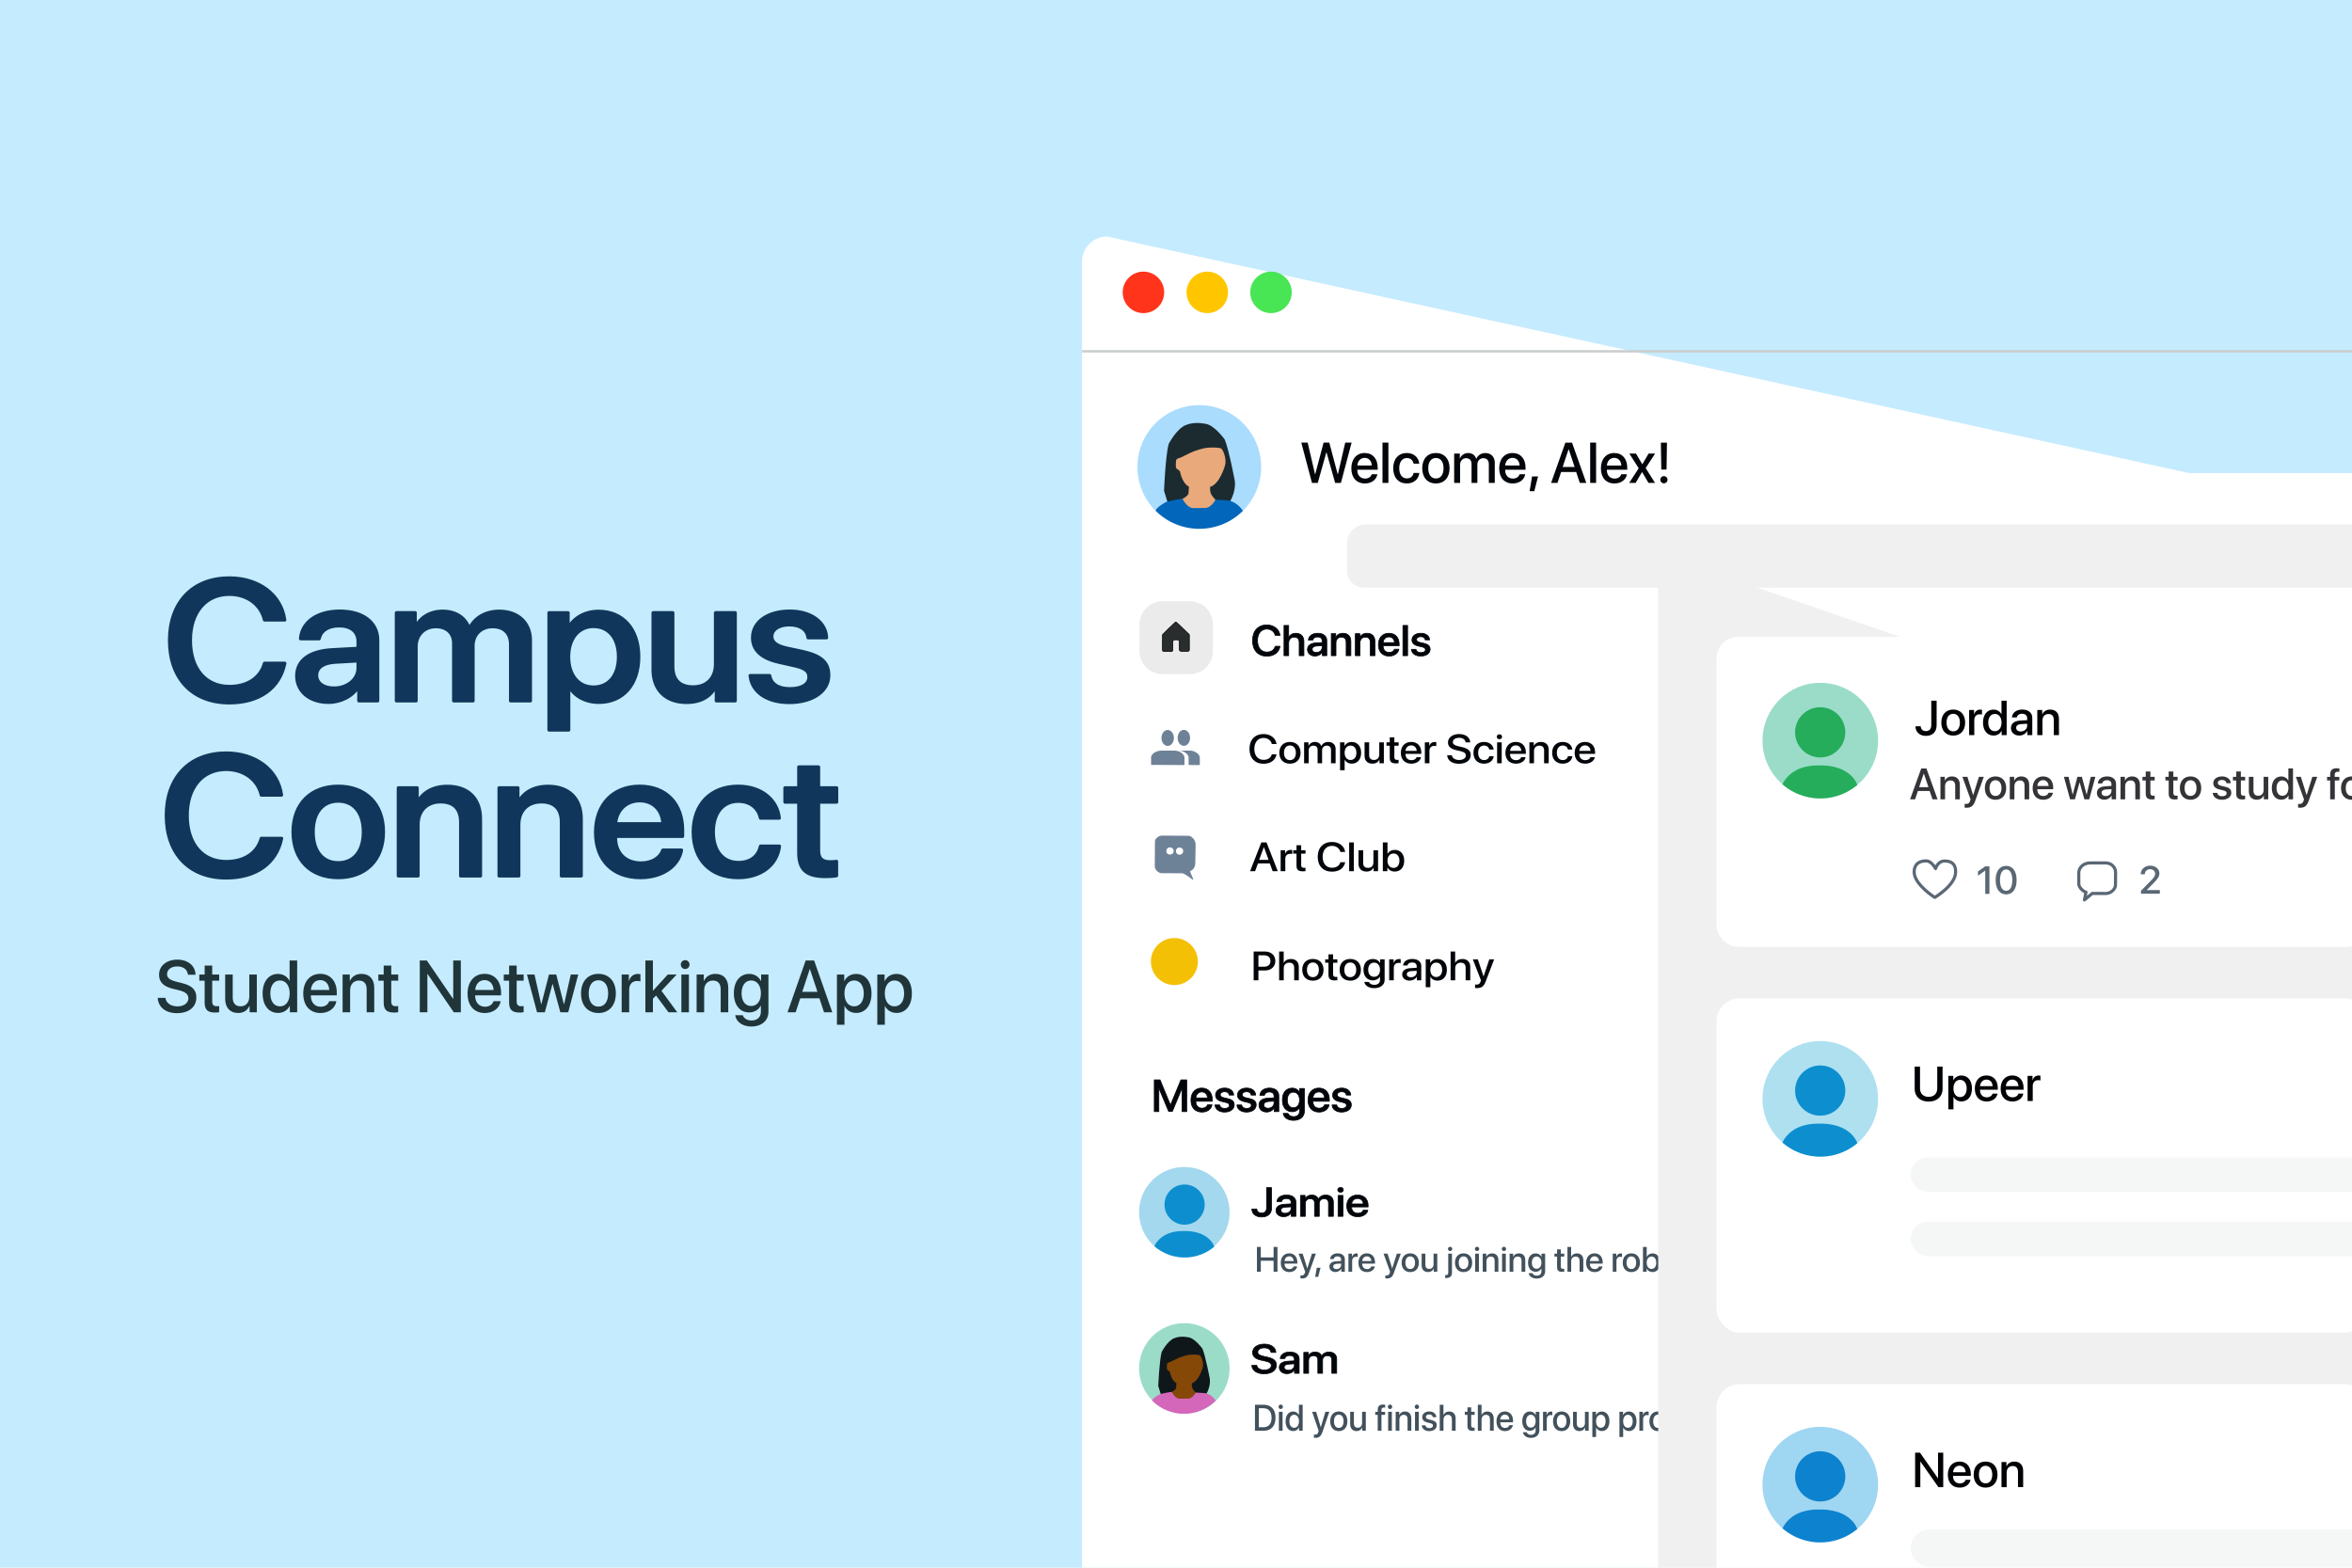 <?xml version="1.0" encoding="UTF-8" standalone="no"?>
<!-- Created with Inkscape (http://www.inkscape.org/) -->

<svg
   version="1.1"
   id="svg1"
   width="1536"
   height="1024"
   viewBox="0 0 1536 1024"
   xml:space="preserve"
   xmlns="http://www.w3.org/2000/svg"
   xmlns:svg="http://www.w3.org/2000/svg"><defs
     id="defs1" /><g
     id="g1"><rect
       style="fill:#c5ebfe;fill-opacity:1"
       id="rect1"
       width="1568.936"
       height="1058.732"
       x="-14.372"
       y="-16.767" /><path
       style="fill:#ffffff;fill-opacity:1"
       id="rect2"
       width="870.699"
       height="935.373"
       x="706.62"
       y="154.498"
       d="m 723.028,154.498 854.291,0 V 1089.871 H 706.62 V 170.906 a 16.408,16.408 135 0 1 16.408,-16.408 z" /><circle
       style="fill:#ff341b;fill-opacity:1"
       id="path2"
       cx="746.731"
       cy="190.97"
       r="13.55" /><circle
       style="fill:#ffc600;fill-opacity:1"
       id="circle2"
       cx="788.431"
       cy="190.97"
       r="13.55" /><circle
       style="fill:#48e554;fill-opacity:1"
       id="circle3"
       cx="830.031"
       cy="190.97"
       r="13.55" /><path
       style="fill:#f0f0f0;fill-opacity:1;stroke-width:1.051"
       id="rect3"
       width="687.219"
       height="41.319"
       x="879.682"
       y="171.266"
       d="m 892.17,171.266 h 674.731 v 41.319 H 890.761 a 11.079,11.079 45 0 1 -11.079,-11.079 v -17.752 a 12.488,12.488 135 0 1 12.488,-12.488 z" /><rect
       style="fill:#c9cdcd;fill-opacity:1;stroke-width:4.776"
       id="rect4"
       width="846.896"
       height="1.572"
       x="706.62"
       y="228.697" /><path
       d="m 832.594,832.356 v -16.225 h -2.519 v 6.859 h -8.332 v -6.859 h -2.519 v 16.225 h 2.519 v -7.185 h 8.332 v 7.185 z m 7.635,-10.086 c 1.698,0 2.845,1.271 2.901,3.081 h -5.914 c 0.124,-1.788 1.316,-3.081 3.013,-3.081 z m 2.89,6.611 c -0.326,1.034 -1.349,1.732 -2.732,1.732 -1.945,0 -3.182,-1.361 -3.182,-3.418 v -0.146 h 8.354 v -0.832 c 0,-3.587 -2.046,-5.903 -5.33,-5.903 -3.339,0 -5.476,2.474 -5.476,6.184 0,3.733 2.103,6.083 5.577,6.083 2.71,0 4.756,-1.54 5.093,-3.699 z m 5.431,7.882 c 2.462,0 3.621,-0.922 4.632,-3.789 l 4.441,-12.447 h -2.564 l -3.002,9.625 h -0.034 l -3.002,-9.625 h -2.631 l 4.273,11.84 c 0,0.011 -0.214,0.708 -0.214,0.731 -0.371,1.214 -0.967,1.687 -2.103,1.687 -0.202,0 -0.607,0 -0.787,-0.045 v 1.968 c 0.18,0.034 0.798,0.056 0.989,0.056 z m 10.58,-1.068 1.529,-5.937 h -2.451 l -1.012,5.937 z m 11.93,-5.06 c -1.304,0 -2.159,-0.675 -2.159,-1.709 0,-1.012 0.821,-1.653 2.271,-1.754 l 2.912,-0.18 v 0.933 c 0,1.54 -1.327,2.71 -3.025,2.71 z m -0.675,1.923 c 1.552,0 3.047,-0.832 3.733,-2.148 h 0.056 v 1.945 h 2.327 v -8.152 c 0,-2.372 -1.833,-3.89 -4.7,-3.89 -2.923,0 -4.745,1.574 -4.88,3.71 h 2.294 c 0.214,-1.057 1.091,-1.732 2.496,-1.732 1.484,0 2.372,0.787 2.372,2.103 v 0.911 l -3.238,0.191 c -2.811,0.157 -4.396,1.428 -4.396,3.497 0,2.125 1.619,3.564 3.935,3.564 z m 8.467,-0.202 h 2.429 v -7.084 c 0,-1.675 0.967,-2.721 2.53,-2.721 0.472,0 0.9,0.056 1.091,0.135 v -2.26 c -0.18,-0.034 -0.483,-0.09 -0.832,-0.09 -1.394,0 -2.451,0.821 -2.845,2.204 h -0.056 v -2.013 h -2.316 z m 11.997,-10.086 c 1.698,0 2.845,1.271 2.901,3.081 H 887.835 c 0.124,-1.788 1.316,-3.081 3.013,-3.081 z m 2.89,6.611 c -0.326,1.034 -1.349,1.732 -2.732,1.732 -1.945,0 -3.182,-1.361 -3.182,-3.418 v -0.146 h 8.354 v -0.832 c 0,-3.587 -2.046,-5.903 -5.33,-5.903 -3.339,0 -5.476,2.474 -5.476,6.184 0,3.733 2.103,6.083 5.577,6.083 2.71,0 4.756,-1.54 5.093,-3.699 z m 10.153,7.882 c 2.462,0 3.621,-0.922 4.632,-3.789 L 912.965,820.527 h -2.564 l -3.002,9.625 h -0.034 l -3.002,-9.625 h -2.631 l 4.273,11.84 c 0,0.011 -0.214,0.708 -0.214,0.731 -0.371,1.214 -0.967,1.687 -2.103,1.687 -0.202,0 -0.607,0 -0.787,-0.045 v 1.968 c 0.18,0.034 0.798,0.056 0.989,0.056 z m 15.235,-4.183 c 3.384,0 5.611,-2.327 5.611,-6.139 0,-3.8 -2.238,-6.128 -5.611,-6.128 -3.373,0 -5.611,2.327 -5.611,6.128 0,3.812 2.226,6.139 5.611,6.139 z m 0,-2.001 c -1.9,0 -3.137,-1.507 -3.137,-4.138 0,-2.62 1.237,-4.127 3.137,-4.127 1.9,0 3.137,1.507 3.137,4.127 0,2.631 -1.226,4.138 -3.137,4.138 z m 17.63,-10.052 h -2.429 v 6.892 c 0,1.844 -1.057,3.058 -2.811,3.058 -1.675,0 -2.53,-0.967 -2.53,-2.766 V 820.527 h -2.429 v 7.657 c 0,2.71 1.574,4.385 4.149,4.385 1.81,0 3.013,-0.798 3.666,-2.215 h 0.056 v 2.001 h 2.327 z m 9.569,0 h -2.429 v 12.379 c 0,1.192 -0.45,1.642 -1.653,1.642 -0.045,0 -0.304,-0.011 -0.349,-0.011 v 1.911 c 0.068,0.022 0.45,0.022 0.562,0.022 2.62,0 3.868,-1.147 3.868,-3.553 z m -1.214,-1.732 c 0.787,0 1.417,-0.618 1.417,-1.383 0,-0.776 -0.63,-1.394 -1.417,-1.394 -0.776,0 -1.405,0.618 -1.405,1.394 0,0.765 0.63,1.383 1.405,1.383 z m 8.781,13.785 c 3.384,0 5.611,-2.327 5.611,-6.139 0,-3.8 -2.238,-6.128 -5.611,-6.128 -3.373,0 -5.611,2.327 -5.611,6.128 0,3.812 2.226,6.139 5.611,6.139 z m 0,-2.001 c -1.9,0 -3.137,-1.507 -3.137,-4.138 0,-2.62 1.237,-4.127 3.137,-4.127 1.9,0 3.137,1.507 3.137,4.127 0,2.631 -1.226,4.138 -3.137,4.138 z m 7.567,1.777 h 2.429 V 820.527 h -2.429 z m 1.214,-13.56 c 0.787,0 1.417,-0.618 1.417,-1.383 0,-0.776 -0.63,-1.394 -1.417,-1.394 -0.776,0 -1.405,0.618 -1.405,1.394 0,0.765 0.63,1.383 1.405,1.383 z m 3.699,13.56 h 2.429 v -6.892 c 0,-1.833 1.102,-3.047 2.811,-3.047 1.687,0 2.519,0.978 2.519,2.755 v 7.185 h 2.44 v -7.657 c 0,-2.71 -1.495,-4.374 -4.104,-4.374 -1.822,0 -3.081,0.832 -3.722,2.181 h -0.056 V 820.527 h -2.316 z m 12.616,0 h 2.429 V 820.527 h -2.429 z m 1.214,-13.56 c 0.787,0 1.417,-0.618 1.417,-1.383 0,-0.776 -0.63,-1.394 -1.417,-1.394 -0.776,0 -1.405,0.618 -1.405,1.394 0,0.765 0.63,1.383 1.405,1.383 z m 3.699,13.56 h 2.429 v -6.892 c 0,-1.833 1.102,-3.047 2.811,-3.047 1.687,0 2.519,0.978 2.519,2.755 v 7.185 h 2.44 v -7.657 c 0,-2.71 -1.495,-4.374 -4.104,-4.374 -1.822,0 -3.081,0.832 -3.722,2.181 h -0.056 V 820.527 h -2.316 z m 17.574,-1.968 c -1.867,0 -3.081,-1.507 -3.081,-3.98 0,-2.462 1.214,-4.025 3.081,-4.025 1.9,0 3.148,1.597 3.148,4.025 0,2.44 -1.248,3.98 -3.148,3.98 z m 0.023,6.42 c 3.373,0 5.554,-1.844 5.554,-4.666 V 820.527 h -2.361 v 2.024 h -0.045 c -0.72,-1.372 -2.091,-2.215 -3.767,-2.215 -3.036,0 -4.97,2.339 -4.97,6.06 0,3.688 1.945,6.004 4.914,6.004 1.687,0 3.081,-0.843 3.744,-2.125 h 0.045 v 1.945 c 0,1.619 -1.124,2.699 -3.025,2.699 -1.383,0 -2.462,-0.652 -2.811,-1.642 h -2.44 c 0.304,2.046 2.372,3.531 5.161,3.531 z m 13.324,-19.081 v 2.8 h -1.72 v 1.923 h 1.72 v 6.791 c 0,2.283 0.933,3.193 3.328,3.193 0.54,0 1.079,-0.045 1.349,-0.112 v -1.923 c -0.158,0.034 -0.551,0.056 -0.798,0.056 -0.989,0 -1.439,-0.461 -1.439,-1.484 v -6.521 h 2.249 v -1.923 h -2.249 v -2.8 z m 6.769,14.628 h 2.429 v -6.836 c 0,-1.866 1.102,-3.103 2.901,-3.103 1.709,0 2.586,1.046 2.586,2.788 v 7.151 h 2.44 v -7.623 c 0,-2.676 -1.552,-4.408 -4.149,-4.408 -1.799,0 -3.092,0.798 -3.744,2.181 h -0.056 v -6.375 h -2.406 z m 17.642,-10.086 c 1.698,0 2.845,1.271 2.901,3.081 h -5.914 c 0.124,-1.788 1.315,-3.081 3.013,-3.081 z m 2.89,6.611 c -0.326,1.034 -1.349,1.732 -2.732,1.732 -1.945,0 -3.182,-1.361 -3.182,-3.418 v -0.146 h 8.354 v -0.832 c 0,-3.587 -2.046,-5.903 -5.33,-5.903 -3.339,0 -5.476,2.474 -5.476,6.184 0,3.733 2.103,6.083 5.577,6.083 2.71,0 4.756,-1.54 5.093,-3.699 z m 8.984,3.474 h 2.429 v -7.084 c 0,-1.675 0.967,-2.721 2.53,-2.721 0.472,0 0.899,0.056 1.091,0.135 v -2.26 c -0.18,-0.034 -0.483,-0.09 -0.832,-0.09 -1.394,0 -2.451,0.821 -2.845,2.204 h -0.056 v -2.013 h -2.316 z m 12.132,0.225 c 3.384,0 5.611,-2.327 5.611,-6.139 0,-3.8 -2.237,-6.128 -5.611,-6.128 -3.373,0 -5.611,2.327 -5.611,6.128 0,3.812 2.226,6.139 5.611,6.139 z m 0,-2.001 c -1.9,0 -3.137,-1.507 -3.137,-4.138 0,-2.62 1.237,-4.127 3.137,-4.127 1.9,0 3.137,1.507 3.137,4.127 0,2.631 -1.226,4.138 -3.137,4.138 z m 13.785,1.979 c 3.002,0 4.936,-2.361 4.936,-6.117 0,-3.744 -1.945,-6.105 -4.925,-6.105 -1.675,0 -3.025,0.832 -3.733,2.204 h -0.056 v -6.409 h -2.429 v 16.225 h 2.361 v -2.013 h 0.045 c 0.731,1.372 2.069,2.215 3.8,2.215 z m -0.652,-10.176 c 1.911,0 3.092,1.574 3.092,4.059 0,2.507 -1.181,4.059 -3.092,4.059 -1.844,0 -3.137,-1.597 -3.137,-4.059 0,-2.44 1.293,-4.059 3.137,-4.059 z"
       id="text170"
       style="font-weight:500;font-size:23.027px;font-family:'SF Pro Display';-inkscape-font-specification:'SF Pro Display Medium';fill:#42515b;stroke-width:0.508;stroke-linejoin:round"
       transform="scale(1.002,0.998)"
       aria-label="Hey, are you joining the rob" /><path
       d="m 838.007,897.823 v 16.611 h 5.859 c 4.95,0 7.862,-3.085 7.862,-8.334 0,-5.238 -2.924,-8.277 -7.862,-8.277 z m 2.579,2.222 h 3.039 c 3.511,0 5.468,2.164 5.468,6.078 0,3.925 -1.945,6.078 -5.468,6.078 h -3.039 z m 13.376,14.389 h 2.486 v -12.11 h -2.486 z m 1.243,-13.883 c 0.806,0 1.45,-0.633 1.45,-1.416 0,-0.794 -0.645,-1.427 -1.45,-1.427 -0.794,0 -1.439,0.633 -1.439,1.427 0,0.783 0.645,1.416 1.439,1.416 z m 8.334,14.09 c 1.761,0 3.143,-0.886 3.856,-2.268 h 0.046 v 2.061 h 2.417 V 897.823 h -2.498 v 6.516 h -0.046 c -0.679,-1.335 -2.061,-2.21 -3.799,-2.21 -3.039,0 -5.065,2.429 -5.065,6.251 0,3.822 2.026,6.262 5.088,6.262 z m 0.656,-10.418 c 1.911,0 3.189,1.646 3.189,4.156 0,2.533 -1.278,4.156 -3.189,4.156 -1.968,0 -3.2,-1.6 -3.2,-4.156 0,-2.544 1.232,-4.156 3.2,-4.156 z m 14.182,14.723 c 2.521,0 3.707,-0.944 4.743,-3.879 l 4.547,-12.743 h -2.625 l -3.074,9.854 h -0.035 l -3.074,-9.854 h -2.694 l 4.374,12.122 c 0,0.011 -0.219,0.725 -0.219,0.748 -0.38,1.243 -0.99,1.727 -2.153,1.727 -0.207,0 -0.622,0 -0.806,-0.046 v 2.015 c 0.184,0.035 0.817,0.058 1.013,0.058 z m 15.598,-4.282 c 3.465,0 5.744,-2.383 5.744,-6.285 0,-3.891 -2.291,-6.274 -5.744,-6.274 -3.453,0 -5.744,2.383 -5.744,6.274 0,3.902 2.279,6.285 5.744,6.285 z m 0,-2.049 c -1.945,0 -3.212,-1.543 -3.212,-4.236 0,-2.682 1.266,-4.225 3.212,-4.225 1.945,0 3.212,1.543 3.212,4.225 0,2.694 -1.255,4.236 -3.212,4.236 z m 18.05,-10.291 h -2.486 v 7.057 c 0,1.888 -1.082,3.131 -2.878,3.131 -1.715,0 -2.59,-0.99 -2.59,-2.832 v -7.356 h -2.486 v 7.839 c 0,2.774 1.612,4.49 4.248,4.49 1.853,0 3.085,-0.817 3.753,-2.268 h 0.058 v 2.049 h 2.383 z m 7.955,12.11 h 2.498 v -10.142 h 2.417 v -1.945 h -2.452 v -1.14 c 0,-1.071 0.507,-1.612 1.589,-1.612 0.334,0 0.668,0.023 0.909,0.069 V 897.823 c -0.322,-0.058 -0.886,-0.115 -1.393,-0.115 -2.463,0 -3.569,1.105 -3.569,3.453 v 1.186 h -1.669 v 1.945 h 1.669 z m 6.953,0 h 2.486 v -12.11 h -2.486 z m 1.243,-13.883 c 0.806,0 1.45,-0.633 1.45,-1.416 0,-0.794 -0.645,-1.427 -1.45,-1.427 -0.794,0 -1.439,0.633 -1.439,1.427 0,0.783 0.645,1.416 1.439,1.416 z m 3.787,13.883 h 2.486 v -7.057 c 0,-1.876 1.128,-3.12 2.878,-3.12 1.727,0 2.579,1.002 2.579,2.82 v 7.356 h 2.498 v -7.839 c 0,-2.774 -1.531,-4.478 -4.202,-4.478 -1.865,0 -3.154,0.852 -3.81,2.233 h -0.058 v -2.026 h -2.371 z m 12.916,0 h 2.486 v -12.11 h -2.486 z m 1.243,-13.883 c 0.806,0 1.45,-0.633 1.45,-1.416 0,-0.794 -0.645,-1.427 -1.45,-1.427 -0.794,0 -1.439,0.633 -1.439,1.427 0,0.783 0.645,1.416 1.439,1.416 z m 3.569,5.203 c 0,1.692 1.105,2.832 3.292,3.361 l 2.164,0.53 c 1.266,0.322 1.727,0.748 1.727,1.52 0,0.978 -0.921,1.6 -2.417,1.6 -1.52,0 -2.417,-0.645 -2.613,-1.807 h -2.463 c 0.196,2.222 2.095,3.707 4.961,3.707 2.97,0 5.031,-1.52 5.031,-3.73 0,-1.784 -0.921,-2.705 -3.361,-3.292 l -2.038,-0.472 c -1.255,-0.311 -1.853,-0.817 -1.853,-1.566 0,-0.955 0.898,-1.612 2.245,-1.612 1.393,0 2.279,0.679 2.394,1.773 h 2.337 c -0.081,-2.153 -1.968,-3.661 -4.662,-3.661 -2.832,0 -4.743,1.485 -4.743,3.649 z m 11.707,8.68 h 2.486 v -6.999 c 0,-1.911 1.128,-3.177 2.97,-3.177 1.75,0 2.648,1.071 2.648,2.855 v 7.321 h 2.498 v -7.805 c 0,-2.74 -1.589,-4.513 -4.248,-4.513 -1.842,0 -3.166,0.817 -3.833,2.233 h -0.058 V 897.823 h -2.463 z m 18.499,-14.977 v 2.866 h -1.761 v 1.968 h 1.761 v 6.953 c 0,2.337 0.955,3.269 3.407,3.269 0.553,0 1.105,-0.046 1.381,-0.115 v -1.968 c -0.161,0.035 -0.564,0.058 -0.817,0.058 -1.013,0 -1.473,-0.472 -1.473,-1.52 v -6.677 h 2.302 v -1.968 h -2.302 v -2.866 z m 6.93,14.977 h 2.486 v -6.999 c 0,-1.911 1.128,-3.177 2.97,-3.177 1.75,0 2.648,1.071 2.648,2.855 v 7.321 h 2.498 v -7.805 c 0,-2.74 -1.589,-4.513 -4.248,-4.513 -1.842,0 -3.166,0.817 -3.833,2.233 h -0.058 V 897.823 h -2.463 z m 18.062,-10.326 c 1.738,0 2.912,1.301 2.97,3.154 h -6.055 c 0.127,-1.83 1.347,-3.154 3.085,-3.154 z m 2.958,6.769 c -0.334,1.059 -1.381,1.773 -2.797,1.773 -1.992,0 -3.258,-1.393 -3.258,-3.5 v -0.15 h 8.553 v -0.852 c 0,-3.672 -2.095,-6.044 -5.457,-6.044 -3.419,0 -5.606,2.533 -5.606,6.331 0,3.822 2.153,6.228 5.71,6.228 2.774,0 4.869,-1.577 5.215,-3.787 z m 14.355,1.543 c -1.911,0 -3.154,-1.543 -3.154,-4.075 0,-2.521 1.243,-4.121 3.154,-4.121 1.946,0 3.223,1.635 3.223,4.121 0,2.498 -1.278,4.075 -3.223,4.075 z m 0.023,6.573 c 3.454,0 5.687,-1.888 5.687,-4.777 v -11.891 h -2.417 v 2.072 h -0.046 c -0.737,-1.404 -2.141,-2.268 -3.856,-2.268 -3.108,0 -5.088,2.394 -5.088,6.205 0,3.776 1.992,6.147 5.03,6.147 1.727,0 3.154,-0.863 3.833,-2.176 h 0.046 v 1.992 c 0,1.658 -1.151,2.763 -3.097,2.763 -1.416,0 -2.521,-0.668 -2.878,-1.681 h -2.498 c 0.311,2.095 2.429,3.615 5.284,3.615 z m 8.139,-4.559 h 2.486 v -7.252 c 0,-1.715 0.99,-2.786 2.59,-2.786 0.483,0 0.921,0.058 1.117,0.138 v -2.314 c -0.184,-0.035 -0.495,-0.092 -0.852,-0.092 -1.427,0 -2.51,0.84 -2.912,2.256 h -0.058 v -2.061 h -2.371 z m 12.421,0.23 c 3.465,0 5.744,-2.383 5.744,-6.285 0,-3.891 -2.291,-6.274 -5.744,-6.274 -3.454,0 -5.744,2.383 -5.744,6.274 0,3.902 2.279,6.285 5.744,6.285 z m 0,-2.049 c -1.946,0 -3.212,-1.543 -3.212,-4.236 0,-2.682 1.266,-4.225 3.212,-4.225 1.946,0 3.212,1.543 3.212,4.225 0,2.694 -1.255,4.236 -3.212,4.236 z m 18.05,-10.291 h -2.486 v 7.057 c 0,1.888 -1.082,3.131 -2.878,3.131 -1.715,0 -2.59,-0.99 -2.59,-2.832 v -7.356 h -2.486 v 7.839 c 0,2.774 1.612,4.49 4.248,4.49 1.853,0 3.085,-0.817 3.753,-2.268 h 0.058 v 2.049 h 2.383 z m 8.76,-0.196 c -1.75,0 -3.143,0.886 -3.856,2.279 h -0.046 v -2.084 h -2.406 v 16.116 h 2.486 v -5.998 h 0.058 c 0.691,1.347 2.072,2.199 3.81,2.199 3.039,0 5.054,-2.429 5.054,-6.262 0,-3.833 -2.026,-6.251 -5.1,-6.251 z m -0.656,10.406 c -1.911,0 -3.177,-1.635 -3.177,-4.156 0,-2.498 1.278,-4.156 3.177,-4.156 1.968,0 3.2,1.623 3.2,4.156 0,2.544 -1.232,4.156 -3.2,4.156 z m 18.752,-10.406 c -1.75,0 -3.143,0.886 -3.856,2.279 h -0.046 v -2.084 h -2.406 v 16.116 h 2.486 v -5.998 h 0.058 c 0.691,1.347 2.072,2.199 3.81,2.199 3.039,0 5.054,-2.429 5.054,-6.262 0,-3.833 -2.026,-6.251 -5.1,-6.251 z m -0.656,10.406 c -1.911,0 -3.177,-1.635 -3.177,-4.156 0,-2.498 1.278,-4.156 3.177,-4.156 1.968,0 3.2,1.623 3.2,4.156 0,2.544 -1.232,4.156 -3.2,4.156 z m 7.667,1.899 h 2.486 v -7.252 c 0,-1.715 0.99,-2.786 2.59,-2.786 0.483,0 0.921,0.058 1.117,0.138 v -2.314 c -0.184,-0.035 -0.495,-0.092 -0.852,-0.092 -1.427,0 -2.51,0.84 -2.912,2.256 h -0.057 v -2.061 h -2.371 z m 12.421,0.23 c 3.465,0 5.744,-2.383 5.744,-6.285 0,-3.891 -2.291,-6.274 -5.744,-6.274 -3.454,0 -5.744,2.383 -5.744,6.274 0,3.902 2.279,6.285 5.744,6.285 z m 0,-2.049 c -1.946,0 -3.212,-1.543 -3.212,-4.236 0,-2.682 1.266,-4.225 3.212,-4.225 1.945,0 3.212,1.543 3.212,4.225 0,2.694 -1.255,4.236 -3.212,4.236 z m 10.234,-10.291 h -2.486 v 12.674 c 0,1.22 -0.461,1.681 -1.692,1.681 -0.046,0 -0.311,-0.011 -0.357,-0.011 v 1.957 c 0.069,0.023 0.461,0.023 0.576,0.023 2.682,0 3.96,-1.174 3.96,-3.638 z m -1.243,-1.773 c 0.806,0 1.45,-0.633 1.45,-1.416 0,-0.794 -0.645,-1.427 -1.45,-1.427 -0.794,0 -1.439,0.633 -1.439,1.427 0,0.783 0.645,1.416 1.439,1.416 z"
       id="text171"
       style="font-weight:500;font-size:23.576px;font-family:'SF Pro Display';-inkscape-font-specification:'SF Pro Display Medium';fill:#42515b;stroke-width:0.52;stroke-linejoin:round"
       transform="scale(0.978,1.022)"
       aria-label="Did you finish the group proj" /><path
       style="fill:#f0f0f0;fill-opacity:1;stroke-width:1.356"
       id="rect10"
       width="490.442"
       height="739.47"
       x="1068.912"
       y="367.682"
       ry="0"
       rx="0"
       d="m 1086.518,367.682 h 472.837 V 1107.152 H 1068.912 V 385.288 a 17.606,17.606 135 0 1 17.606,-17.606 z"
       transform="translate(14)" /><path
       d="m 144.29,476.751 c 18.873,0 31.72,-9.948 34.846,-26.888 h -12.676 c -2.558,9.891 -10.687,15.746 -22.113,15.746 -15.064,0 -24.614,-12.108 -24.614,-31.265 0,-18.986 9.664,-31.208 24.557,-31.208 11.142,0 19.896,6.878 22.17,17.395 h 12.62 c -2.16,-17.11 -16.201,-28.536 -34.789,-28.536 -22.909,0 -37.575,16.371 -37.575,42.35 0,26.149 14.552,42.407 37.575,42.407 z m 65.77,-10.062 c -6.594,0 -10.914,-3.411 -10.914,-8.64 0,-5.116 4.15,-8.356 11.483,-8.868 l 14.723,-0.91 v 4.718 c 0,7.788 -6.708,13.7 -15.291,13.7 z m -3.411,9.721 c 7.845,0 15.405,-4.207 18.873,-10.857 h 0.284 v 9.834 h 11.767 V 434.174 c 0,-11.994 -9.266,-19.668 -23.761,-19.668 -14.78,0 -23.989,7.958 -24.671,18.759 h 11.596 c 1.08,-5.343 5.514,-8.754 12.62,-8.754 7.504,0 11.994,3.979 11.994,10.63 v 4.604 l -16.371,0.966 c -14.211,0.796 -22.226,7.219 -22.226,17.679 0,10.744 8.186,18.02 19.896,18.02 z m 42.804,-1.023 h 12.279 V 438.438 c 0,-7.674 5.173,-13.359 12.449,-13.359 6.935,0 11.312,4.377 11.312,11.255 v 39.053 h 12.051 v -37.347 c 0,-7.56 5.059,-12.961 12.335,-12.961 7.276,0 11.426,4.434 11.426,12.165 v 38.143 h 12.335 V 434.288 c 0,-11.881 -7.731,-19.725 -19.555,-19.725 -8.527,0 -15.576,4.434 -18.645,11.71 h -0.284 c -2.388,-7.447 -8.413,-11.71 -16.712,-11.71 -8.072,0 -14.325,4.434 -16.997,11.085 h -0.284 v -10.062 h -11.71 z m 127.163,-60.768 c -8.64,0 -15.519,4.377 -19.043,11.255 h -0.227 v -10.289 h -11.881 v 79.583 h 12.279 v -29.616 h 0.284 c 3.411,6.651 10.232,10.857 18.816,10.857 15.007,0 24.955,-11.994 24.955,-30.924 0,-18.929 -10.005,-30.867 -25.182,-30.867 z m -3.24,51.388 c -9.436,0 -15.689,-8.072 -15.689,-20.521 0,-12.335 6.31,-20.521 15.689,-20.521 9.721,0 15.803,8.015 15.803,20.521 0,12.563 -6.082,20.521 -15.803,20.521 z m 89.133,-50.422 h -12.279 v 34.846 c 0,9.323 -5.343,15.462 -14.211,15.462 -8.47,0 -12.79,-4.889 -12.79,-13.984 v -36.324 h -12.279 v 38.712 c 0,13.7 7.958,22.17 20.976,22.17 9.152,0 15.235,-4.036 18.532,-11.198 h 0.284 v 10.118 h 11.767 z m 11.028,16.94 c 0,8.356 5.457,13.984 16.258,16.599 l 10.687,2.615 c 6.253,1.592 8.527,3.695 8.527,7.504 0,4.832 -4.548,7.901 -11.937,7.901 -7.504,0 -11.938,-3.183 -12.904,-8.925 h -12.165 c 0.966,10.971 10.346,18.304 24.5,18.304 14.666,0 24.841,-7.504 24.841,-18.418 0,-8.811 -4.548,-13.359 -16.599,-16.258 l -10.062,-2.331 c -6.196,-1.535 -9.152,-4.036 -9.152,-7.731 0,-4.718 4.434,-7.958 11.085,-7.958 6.878,0 11.255,3.354 11.824,8.754 h 11.54 c -0.398,-10.63 -9.721,-18.077 -23.022,-18.077 -13.984,0 -23.42,7.333 -23.42,18.02 z"
       id="text151"
       style="font-weight:500;font-size:116.419px;font-family:'SF Pro Display';-inkscape-font-specification:'SF Pro Display Medium';fill:#10375b;stroke:#10375b;stroke-width:2.146;stroke-linejoin:round;stroke-dasharray:none;stroke-opacity:1"
       transform="scale(1.038,0.963)"
       aria-label="Campus" /><path
       d="m 142.271,595.518 c 18.873,0 31.72,-9.948 34.846,-26.888 h -12.676 c -2.558,9.891 -10.687,15.746 -22.113,15.746 -15.064,0 -24.614,-12.108 -24.614,-31.265 0,-18.986 9.664,-31.208 24.557,-31.208 11.142,0 19.896,6.878 22.17,17.395 h 12.62 c -2.16,-17.11 -16.201,-28.536 -34.789,-28.536 -22.909,0 -37.575,16.371 -37.575,42.35 0,26.149 14.552,42.407 37.575,42.407 z m 70.545,-0.227 c 17.11,0 28.366,-11.767 28.366,-31.037 0,-19.214 -11.312,-30.981 -28.366,-30.981 -17.054,0 -28.366,11.767 -28.366,30.981 0,19.271 11.255,31.037 28.366,31.037 z m 0,-10.118 c -9.607,0 -15.86,-7.617 -15.86,-20.919 0,-13.245 6.253,-20.862 15.86,-20.862 9.607,0 15.86,7.617 15.86,20.862 0,13.302 -6.196,20.919 -15.86,20.919 z m 37.859,8.982 h 12.279 v -34.846 c 0,-9.266 5.571,-15.405 14.211,-15.405 8.527,0 12.733,4.946 12.733,13.927 v 36.324 h 12.335 v -38.712 c 0,-13.7 -7.56,-22.113 -20.748,-22.113 -9.209,0 -15.576,4.207 -18.816,11.028 h -0.284 V 534.352 H 250.675 Z m 63.382,0 h 12.279 v -34.846 c 0,-9.266 5.571,-15.405 14.211,-15.405 8.527,0 12.733,4.946 12.733,13.927 v 36.324 h 12.335 v -38.712 c 0,-13.7 -7.56,-22.113 -20.748,-22.113 -9.209,0 -15.576,4.207 -18.816,11.028 h -0.284 v -10.005 h -11.71 z m 88.394,-50.99 c 8.584,0 14.382,6.424 14.666,15.576 H 387.217 c 0.625,-9.038 6.651,-15.576 15.235,-15.576 z m 14.609,33.425 c -1.649,5.23 -6.821,8.754 -13.813,8.754 -9.834,0 -16.087,-6.878 -16.087,-17.281 v -0.739 h 42.236 v -4.207 c 0,-18.134 -10.346,-29.844 -26.945,-29.844 -16.883,0 -27.684,12.506 -27.684,31.265 0,18.873 10.63,30.753 28.195,30.753 13.7,0 24.046,-7.788 25.751,-18.702 z m 73.16,-21.658 c -1.08,-11.767 -10.46,-21.658 -25.865,-21.658 -16.997,0 -28.138,11.994 -28.138,30.981 0,19.327 11.142,31.037 28.252,31.037 14.382,0 24.557,-8.64 25.865,-21.374 h -11.824 c -1.421,6.935 -6.367,11.085 -13.927,11.085 -9.55,0 -15.86,-7.617 -15.86,-20.748 0,-12.847 6.253,-20.749 15.746,-20.749 8.015,0 12.79,5.059 14.041,11.426 z m 12.392,-34.732 v 14.154 h -8.697 v 9.721 h 8.697 v 34.334 c 0,11.54 4.718,16.144 16.826,16.144 2.729,0 5.457,-0.227 6.821,-0.568 v -9.721 c -0.796,0.171 -2.785,0.284 -4.036,0.284 -5.002,0 -7.276,-2.331 -7.276,-7.504 v -32.97 h 11.369 v -9.721 H 514.948 v -14.154 z"
       id="text153"
       style="font-weight:500;font-size:116.419px;font-family:'SF Pro Display';-inkscape-font-specification:'SF Pro Display Medium';fill:#10375b;stroke:#10375b;stroke-width:2.146;stroke-linejoin:round;stroke-dasharray:none;stroke-opacity:1"
       transform="scale(1.038,0.963)"
       aria-label="Connect" /><path
       style="font-weight:500;font-size:47.313px;font-family:'SF Pro Display';-inkscape-font-specification:'SF Pro Display Medium';fill:#1f353a;stroke-width:2.115;stroke-linejoin:round"
       d="m 104.471,642.167 c 0.323,6.03 5.314,9.842 12.706,9.842 7.901,0 12.868,-3.904 12.868,-10.142 0,-4.875 -2.842,-7.624 -9.68,-9.241 l -3.673,-0.901 c -4.297,-1.063 -6.053,-2.449 -6.053,-4.805 0,-2.957 2.749,-4.99 6.769,-4.99 4.02,0 6.769,2.01 7.069,5.337 h 5.036 c -0.162,-5.752 -4.99,-9.703 -12.036,-9.703 -7.115,0 -12.129,3.95 -12.129,9.703 0,4.644 2.842,7.508 8.964,8.987 l 4.32,1.04 c 4.32,1.063 6.145,2.611 6.145,5.198 0,2.98 -3.026,5.152 -7.231,5.152 -4.389,0 -7.601,-2.172 -7.97,-5.475 z m 31.072,-20.769 v 5.752 h -3.535 v 3.95 h 3.535 v 13.954 c 0,4.69 1.917,6.561 6.838,6.561 1.109,0 2.218,-0.092 2.772,-0.231 v -3.95 c -0.323,0.069 -1.132,0.116 -1.64,0.116 -2.033,0 -2.957,-0.947 -2.957,-3.049 v -13.399 h 4.62 v -3.95 h -4.62 v -5.752 z m 34.561,5.752 h -4.99 v 14.162 c 0,3.789 -2.172,6.284 -5.776,6.284 -3.442,0 -5.198,-1.987 -5.198,-5.683 v -14.762 h -4.99 v 15.733 c 0,5.568 3.234,9.01 8.525,9.01 3.719,0 6.191,-1.64 7.531,-4.551 h 0.116 v 4.112 h 4.782 z m 14.046,24.719 c 3.535,0 6.307,-1.779 7.739,-4.551 h 0.092 v 4.135 h 4.851 v -33.336 h -5.013 v 13.076 h -0.092 c -1.363,-2.68 -4.135,-4.436 -7.624,-4.436 -6.099,0 -10.165,4.875 -10.165,12.544 0,7.67 4.066,12.568 10.211,12.568 z m 1.317,-20.907 c 3.835,0 6.399,3.304 6.399,8.34 0,5.082 -2.564,8.34 -6.399,8.34 -3.95,0 -6.422,-3.211 -6.422,-8.34 0,-5.106 2.472,-8.34 6.422,-8.34 z m 26.637,-0.231 c 3.488,0 5.845,2.611 5.96,6.33 H 205.913 c 0.254,-3.673 2.703,-6.33 6.191,-6.33 z m 5.937,13.584 c -0.67,2.125 -2.772,3.558 -5.614,3.558 -3.997,0 -6.538,-2.795 -6.538,-7.023 v -0.3 h 17.165 v -1.71 c 0,-7.37 -4.205,-12.129 -10.95,-12.129 -6.861,0 -11.251,5.082 -11.251,12.706 0,7.67 4.32,12.498 11.459,12.498 5.568,0 9.772,-3.165 10.465,-7.601 z m 8.871,7.139 h 4.99 v -14.162 c 0,-3.766 2.264,-6.261 5.776,-6.261 3.465,0 5.175,2.01 5.175,5.66 v 14.762 h 5.013 v -15.733 c 0,-5.568 -3.073,-8.987 -8.432,-8.987 -3.743,0 -6.33,1.71 -7.647,4.482 h -0.116 v -4.066 h -4.759 z m 27.214,-30.056 v 5.752 h -3.535 v 3.95 h 3.535 v 13.954 c 0,4.69 1.917,6.561 6.838,6.561 1.109,0 2.218,-0.092 2.772,-0.231 v -3.95 c -0.323,0.069 -1.132,0.116 -1.64,0.116 -2.033,0 -2.957,-0.947 -2.957,-3.049 v -13.399 h 4.62 v -3.95 h -4.62 v -5.752 z m 28.947,30.056 v -24.558 h 0.208 l 17.28,24.558 h 4.667 v -33.336 h -5.036 v 24.581 h -0.185 l -17.28,-24.581 h -4.69 v 33.336 z m 37.864,-20.723 c 3.488,0 5.845,2.611 5.96,6.33 h -12.152 c 0.254,-3.673 2.703,-6.33 6.191,-6.33 z m 5.937,13.584 c -0.67,2.125 -2.772,3.558 -5.614,3.558 -3.997,0 -6.538,-2.795 -6.538,-7.023 v -0.3 h 17.165 v -1.71 c 0,-7.37 -4.205,-12.129 -10.95,-12.129 -6.861,0 -11.251,5.082 -11.251,12.706 0,7.67 4.32,12.498 11.459,12.498 5.568,0 9.772,-3.165 10.465,-7.601 z m 10.327,-22.917 v 5.752 h -3.535 v 3.95 h 3.535 v 13.954 c 0,4.69 1.917,6.561 6.838,6.561 1.109,0 2.218,-0.092 2.772,-0.231 v -3.95 c -0.323,0.069 -1.132,0.116 -1.64,0.116 -2.033,0 -2.957,-0.947 -2.957,-3.049 v -13.399 h 4.62 v -3.95 h -4.62 v -5.752 z m 45.788,5.752 h -4.944 l -4.436,19.129 h -0.116 l -5.082,-19.129 h -4.805 l -5.059,19.129 h -0.092 l -4.436,-19.129 h -4.99 l 6.677,24.303 h 5.152 l 5.059,-18.204 h 0.116 l 5.106,18.204 h 5.198 z m 13.376,24.765 c 6.954,0 11.528,-4.782 11.528,-12.614 0,-7.809 -4.597,-12.591 -11.528,-12.591 -6.931,0 -11.528,4.782 -11.528,12.591 0,7.832 4.574,12.614 11.528,12.614 z m 0,-4.112 c -3.904,0 -6.446,-3.096 -6.446,-8.502 0,-5.383 2.541,-8.478 6.446,-8.478 3.904,0 6.446,3.096 6.446,8.478 0,5.406 -2.518,8.502 -6.446,8.502 z m 15.386,3.65 h 4.99 v -14.554 c 0,-3.442 1.987,-5.591 5.198,-5.591 0.97,0 1.848,0.116 2.241,0.277 v -4.644 c -0.37,-0.069 -0.993,-0.185 -1.71,-0.185 -2.865,0 -5.036,1.686 -5.845,4.528 h -0.116 v -4.135 h -4.759 z m 20.746,-13.884 h -0.046 v -19.452 h -4.99 v 33.336 h 4.99 v -8.733 l 2.079,-2.056 8.247,10.789 h 5.799 l -10.465,-13.838 10.073,-10.465 h -5.868 z m 18.805,13.884 h 4.99 v -24.303 h -4.99 z m 2.495,-27.861 c 1.617,0 2.911,-1.271 2.911,-2.842 0,-1.594 -1.294,-2.865 -2.911,-2.865 -1.594,0 -2.888,1.271 -2.888,2.865 0,1.571 1.294,2.842 2.888,2.842 z m 7.601,27.861 h 4.99 v -14.162 c 0,-3.766 2.264,-6.261 5.776,-6.261 3.465,0 5.175,2.01 5.175,5.66 v 14.762 h 5.013 v -15.733 c 0,-5.568 -3.073,-8.987 -8.432,-8.987 -3.743,0 -6.33,1.71 -7.647,4.482 h -0.116 v -4.066 h -4.759 z m 36.109,-4.043 c -3.835,0 -6.33,-3.096 -6.33,-8.178 0,-5.059 2.495,-8.271 6.33,-8.271 3.904,0 6.469,3.281 6.469,8.271 0,5.013 -2.564,8.178 -6.469,8.178 z m 0.046,13.191 c 6.931,0 11.412,-3.789 11.412,-9.587 v -23.865 h -4.851 v 4.158 h -0.092 c -1.479,-2.818 -4.297,-4.551 -7.739,-4.551 -6.238,0 -10.211,4.805 -10.211,12.452 0,7.577 3.997,12.337 10.096,12.337 3.465,0 6.33,-1.733 7.693,-4.366 h 0.092 v 3.997 c 0,3.327 -2.31,5.545 -6.214,5.545 -2.842,0 -5.059,-1.34 -5.776,-3.373 h -5.013 c 0.624,4.205 4.875,7.254 10.604,7.254 z m 48.237,-9.148 h 5.475 l -12.036,-33.336 h -5.591 l -12.036,33.336 h 5.383 l 3.049,-9.01 h 12.706 z m -9.472,-27.792 h 0.139 l 4.967,14.624 h -10.073 z m 30.68,3.096 c -3.512,0 -6.307,1.779 -7.739,4.574 h -0.092 v -4.181 h -4.828 v 32.343 h 4.99 v -12.036 h 0.116 c 1.386,2.703 4.158,4.413 7.647,4.413 6.099,0 10.142,-4.875 10.142,-12.568 0,-7.693 -4.066,-12.544 -10.234,-12.544 z m -1.317,20.884 c -3.835,0 -6.376,-3.28 -6.376,-8.34 0,-5.013 2.564,-8.34 6.376,-8.34 3.95,0 6.422,3.257 6.422,8.34 0,5.106 -2.472,8.34 -6.422,8.34 z m 28.046,-20.884 c -3.512,0 -6.307,1.779 -7.739,4.574 h -0.092 v -4.181 h -4.828 v 32.343 h 4.99 v -12.036 h 0.116 c 1.386,2.703 4.158,4.413 7.647,4.413 6.099,0 10.142,-4.875 10.142,-12.568 0,-7.693 -4.066,-12.544 -10.234,-12.544 z m -1.317,20.884 c -3.835,0 -6.376,-3.28 -6.376,-8.34 0,-5.013 2.564,-8.34 6.376,-8.34 3.95,0 6.422,3.257 6.422,8.34 0,5.106 -2.472,8.34 -6.422,8.34 z"
       id="text154"
       transform="scale(0.986,1.015)"
       aria-label="Student Networking App" /><circle
       style="fill:#f4c006;fill-opacity:1;stroke-width:1.133"
       id="circle154"
       cx="766.942"
       cy="628.063"
       r="15.35" /><path
       style="display:inline;fill:#6e8297;fill-opacity:1;stroke:none;stroke-width:2.146;stroke-linejoin:round;stroke-dasharray:none;stroke-opacity:1"
       d="m 758.799,545.81 c -2.011,0 -4.552,1.905 -4.552,3.811 l -0.106,16.091 c -0.088,2.298 2.315,4.633 4.546,4.633 l 13.382,0.075 c 2.283,0.225 6.848,4.599 7.278,4.281 0.075,-0.599 -2.141,-4.783 -2.197,-5.794 1.534,-0.075 3.429,-2.269 3.456,-5.206 l 0.212,-11.962 c 0.053,-3.202 -2.805,-5.796 -4.552,-5.822 z"
       id="path154" /><circle
       style="fill:#ffffff;fill-opacity:1;stroke:none;stroke-width:2.146;stroke-linejoin:round;stroke-dasharray:none;stroke-opacity:1"
       id="path155"
       cx="764.07"
       cy="555.864"
       r="2.358" /><circle
       style="fill:#ffffff;fill-opacity:1;stroke:none;stroke-width:2.146;stroke-linejoin:round;stroke-dasharray:none;stroke-opacity:1"
       id="circle155"
       cx="770.321"
       cy="555.939"
       r="2.358" /><path
       style="display:inline;fill:#6e8297;fill-opacity:1;stroke:none;stroke-width:2.146;stroke-linejoin:round;stroke-dasharray:none;stroke-opacity:1"
       d="m 758.398,490.3 8.839,0.002 c 3.271,-0.015 6.305,2.538 6.305,4.444 l -0.006,4.975 -21.807,-0.106 0.004,-4.922 c -0.01,-1.807 2.748,-4.39 6.665,-4.393 z"
       id="path156" /><path
       id="path157"
       style="fill:#6e8297;fill-opacity:1;stroke:none;stroke-width:2.146;stroke-linejoin:round;stroke-dasharray:none;stroke-opacity:1"
       d="m 776.236,499.686 7.299,0.035 0.006,-4.975 c 0,-1.905 -3.034,-4.459 -6.305,-4.443 h -7.299 c 3.271,-0.015 6.305,2.538 6.305,4.443 z" /><path
       style="fill:#6e8297;fill-opacity:1;stroke:none;stroke-width:2.489;stroke-linejoin:round;stroke-dasharray:none;stroke-opacity:1"
       id="path158"
       d="m 766.636,482.026 c 0,2.88 -1.82,5.215 -4.066,5.215 -2.246,0 -4.066,-2.335 -4.066,-5.215 0,-2.88 1.82,-5.215 4.066,-5.215 2.246,0 4.066,2.335 4.066,5.215 z" /><path
       style="fill:#6e8297;fill-opacity:1;stroke:none;stroke-width:2.489;stroke-linejoin:round;stroke-dasharray:none;stroke-opacity:1"
       id="path159"
       d="m 766.636,482.026 c 0,2.88 -1.82,5.215 -4.066,5.215 -2.246,0 -4.066,-2.335 -4.066,-5.215 0,-2.88 1.82,-5.215 4.066,-5.215 2.246,0 4.066,2.335 4.066,5.215 z"
       transform="translate(10.562,-0.062)" /><path
       style="display:inline;fill:#ebebeb;fill-opacity:1;stroke:none;stroke-width:2.146;stroke-linejoin:round;stroke-dasharray:none;stroke-opacity:1"
       id="rect161"
       width="48"
       height="47.625"
       x="744.125"
       y="392.75"
       d="M 759.25,392.75 H 777 c 8.379,0 15.125,6.746 15.125,15.125 v 17.375 c 0,8.379 -6.746,15.125 -15.125,15.125 h -17.75 c -8.379,0 -15.125,-6.746 -15.125,-15.125 v -17.375 c 0,-8.379 6.746,-15.125 15.125,-15.125 z"
       ry="15.125" /><path
       style="display:inline;fill:#2a2d2e;fill-opacity:1;stroke:#000000;stroke-width:0.446;stroke-linejoin:round;stroke-dasharray:none;stroke-opacity:1"
       d="m 759.212,414.541 c 0,0 8.205,-8.269 8.662,-8.264 0.457,0.004 8.839,8.264 8.839,8.264 v 10.032 c 0,0.484 -0.639,0.884 -1.061,0.884 l -4.287,-0.044 c -0.32,0.022 -1.017,-0.265 -1.171,-0.917 0,0 -0.038,-5.178 -0.033,-5.624 0.005,-0.446 -0.751,-0.998 -2.081,-1.037 -1.331,-0.039 -2.183,0.652 -2.194,1.037 -0.011,0.385 0,5.613 0,5.613 0,0.844 -0.412,1.105 -1.193,1.105 l -4.11,-0.044 c -0.969,0.047 -1.43,-0.384 -1.414,-0.884 z"
       id="path162" /><path
       style="font-weight:500;font-size:37.007px;font-family:'SF Pro Display';-inkscape-font-specification:'SF Pro Display Medium';fill:#02060a;stroke-width:0.442;stroke-linejoin:round"
       d="m 874.021,292.95 h 0.181 l 5.638,19.66 h 3.813 l 7.047,-26.074 h -4.21 l -4.825,20.419 h -0.145 l -5.529,-20.419 h -3.758 l -5.511,20.419 h -0.145 l -4.825,-20.419 h -4.21 l 7.029,26.074 h 3.831 z m 25.297,3.451 c 2.729,0 4.572,2.042 4.662,4.951 h -9.505 c 0.199,-2.873 2.114,-4.951 4.843,-4.951 z m 4.644,10.625 c -0.524,1.662 -2.168,2.783 -4.391,2.783 -3.126,0 -5.114,-2.186 -5.114,-5.493 v -0.235 h 13.426 v -1.337 c 0,-5.764 -3.289,-9.487 -8.565,-9.487 -5.367,0 -8.8,3.975 -8.8,9.938 0,5.999 3.379,9.776 8.963,9.776 4.355,0 7.643,-2.476 8.186,-5.945 z m 7.083,5.584 h 3.903 V 286.535 h -3.903 z m 24.231,-12.468 c -0.343,-3.74 -3.325,-6.885 -8.222,-6.885 -5.403,0 -8.944,3.813 -8.944,9.848 0,6.144 3.542,9.866 8.981,9.866 4.572,0 7.806,-2.747 8.222,-6.794 h -3.758 c -0.452,2.204 -2.024,3.524 -4.427,3.524 -3.036,0 -5.041,-2.421 -5.041,-6.595 0,-4.084 1.988,-6.595 5.005,-6.595 2.548,0 4.066,1.608 4.463,3.632 z m 10.968,12.829 c 5.439,0 9.017,-3.74 9.017,-9.866 0,-6.108 -3.596,-9.848 -9.017,-9.848 -5.421,0 -9.017,3.74 -9.017,9.848 0,6.126 3.578,9.866 9.017,9.866 z m 0,-3.216 c -3.054,0 -5.041,-2.421 -5.041,-6.65 0,-4.21 1.988,-6.632 5.041,-6.632 3.054,0 5.041,2.421 5.041,6.632 0,4.228 -1.97,6.65 -5.041,6.65 z m 12.034,2.855 h 3.903 v -11.745 c 0,-2.439 1.644,-4.246 3.957,-4.246 2.204,0 3.596,1.391 3.596,3.578 v 12.414 h 3.831 v -11.872 c 0,-2.403 1.608,-4.12 3.921,-4.12 2.313,0 3.632,1.409 3.632,3.867 v 12.125 h 3.921 v -13.064 c 0,-3.777 -2.457,-6.27 -6.216,-6.27 -2.71,0 -4.951,1.409 -5.927,3.722 h -0.09 c -0.759,-2.367 -2.674,-3.722 -5.312,-3.722 -2.566,0 -4.554,1.409 -5.403,3.524 h -0.09 v -3.198 h -3.722 z m 38.47,-16.208 c 2.729,0 4.572,2.042 4.662,4.951 h -9.505 c 0.199,-2.873 2.114,-4.951 4.843,-4.951 z m 4.644,10.625 c -0.524,1.662 -2.168,2.783 -4.391,2.783 -3.126,0 -5.114,-2.186 -5.114,-5.493 v -0.235 h 13.426 v -1.337 c 0,-5.764 -3.289,-9.487 -8.565,-9.487 -5.367,0 -8.8,3.975 -8.8,9.938 0,5.999 3.379,9.776 8.963,9.776 4.355,0 7.644,-2.476 8.185,-5.945 z m 9.703,10.95 2.457,-9.541 h -3.939 l -1.626,9.541 z m 29.977,-5.367 h 4.282 l -9.414,-26.074 h -4.373 l -9.414,26.074 h 4.21 l 2.385,-7.047 h 9.938 z m -7.409,-21.738 h 0.108 l 3.885,11.438 h -7.878 z m 14.239,21.738 h 3.903 V 286.535 h -3.903 z m 15.865,-16.208 c 2.728,0 4.572,2.042 4.662,4.951 h -9.505 c 0.199,-2.873 2.114,-4.951 4.843,-4.951 z m 4.644,10.625 c -0.524,1.662 -2.168,2.783 -4.391,2.783 -3.126,0 -5.114,-2.186 -5.114,-5.493 v -0.235 h 13.426 v -1.337 c 0,-5.764 -3.289,-9.487 -8.565,-9.487 -5.367,0 -8.8,3.975 -8.8,9.938 0,5.999 3.379,9.776 8.963,9.776 4.355,0 7.644,-2.476 8.186,-5.945 z m 13.733,-1.409 4.192,6.993 h 4.301 l -6.162,-9.613 6.234,-9.396 h -4.301 l -4.102,6.885 h -0.072 l -4.156,-6.885 h -4.373 l 6.18,9.523 -6.27,9.487 h 4.228 l 4.21,-6.993 z m 12.342,-19.082 0.289,17.437 h 3.451 l 0.289,-17.437 z m 2.006,26.346 c 1.355,0 2.385,-1.012 2.385,-2.331 0,-1.319 -1.03,-2.331 -2.385,-2.331 -1.319,0 -2.367,1.012 -2.367,2.331 0,1.319 1.048,2.331 2.367,2.331 z"
       id="text162"
       transform="scale(0.991,1.009)"
       aria-label="Welcome, Alex!" /><path
       style="font-weight:500;font-size:28.441px;font-family:'SF Pro Display';-inkscape-font-specification:'SF Pro Display Medium';fill:#02060a;stroke:#02060a;stroke-width:0.476;stroke-linejoin:round"
       d="m 815.083,435.13 c 4.611,0 7.749,-2.43 8.513,-6.569 h -3.097 c -0.625,2.416 -2.611,3.847 -5.402,3.847 -3.68,0 -6.013,-2.958 -6.013,-7.638 0,-4.638 2.361,-7.624 5.999,-7.624 2.722,0 4.861,1.68 5.416,4.25 h 3.083 c -0.528,-4.18 -3.958,-6.971 -8.499,-6.971 -5.597,0 -9.179,4 -9.179,10.346 0,6.388 3.555,10.36 9.179,10.36 z m 11.068,-0.333 h 3 v -8.443 c 0,-2.305 1.361,-3.833 3.583,-3.833 2.111,0 3.194,1.292 3.194,3.444 v 8.832 h 3.014 v -9.416 c 0,-3.305 -1.916,-5.444 -5.124,-5.444 -2.222,0 -3.819,0.986 -4.624,2.694 h -0.069 v -7.874 h -2.972 z m 20.789,-2.125 c -1.611,0 -2.666,-0.833 -2.666,-2.111 0,-1.25 1.014,-2.041 2.805,-2.166 l 3.597,-0.222 v 1.153 c 0,1.903 -1.639,3.347 -3.736,3.347 z m -0.833,2.375 c 1.916,0 3.763,-1.028 4.611,-2.652 h 0.069 v 2.402 h 2.875 v -10.068 c 0,-2.93 -2.264,-4.805 -5.805,-4.805 -3.611,0 -5.86,1.944 -6.027,4.583 h 2.833 c 0.264,-1.305 1.347,-2.139 3.083,-2.139 1.833,0 2.93,0.972 2.93,2.597 v 1.125 l -4,0.236 c -3.472,0.194 -5.43,1.764 -5.43,4.319 0,2.625 2,4.402 4.861,4.402 z m 10.457,-0.25 h 3 v -8.513 c 0,-2.264 1.361,-3.763 3.472,-3.763 2.083,0 3.111,1.208 3.111,3.402 v 8.874 h 3.014 v -9.457 c 0,-3.347 -1.847,-5.402 -5.069,-5.402 -2.25,0 -3.805,1.028 -4.597,2.694 h -0.069 v -2.444 h -2.861 z m 15.484,0 h 3 v -8.513 c 0,-2.264 1.361,-3.763 3.472,-3.763 2.083,0 3.111,1.208 3.111,3.402 v 8.874 h 3.014 v -9.457 c 0,-3.347 -1.847,-5.402 -5.069,-5.402 -2.25,0 -3.805,1.028 -4.597,2.694 h -0.069 v -2.444 h -2.861 z m 21.595,-12.457 c 2.097,0 3.513,1.569 3.583,3.805 h -7.305 c 0.153,-2.208 1.625,-3.805 3.722,-3.805 z m 3.569,8.166 c -0.403,1.278 -1.666,2.139 -3.375,2.139 -2.402,0 -3.93,-1.68 -3.93,-4.222 v -0.181 h 10.318 v -1.028 c 0,-4.43 -2.527,-7.291 -6.583,-7.291 -4.125,0 -6.763,3.055 -6.763,7.638 0,4.611 2.597,7.513 6.888,7.513 3.347,0 5.874,-1.903 6.291,-4.569 z m 5.444,4.291 h 3 v -20.039 h -3 z m 5.819,-10.471 c 0,2.041 1.333,3.416 3.972,4.055 l 2.611,0.639 c 1.528,0.389 2.083,0.903 2.083,1.833 0,1.18 -1.111,1.93 -2.916,1.93 -1.833,0 -2.916,-0.778 -3.152,-2.18 h -2.972 c 0.236,2.68 2.527,4.472 5.985,4.472 3.583,0 6.069,-1.833 6.069,-4.499 0,-2.153 -1.111,-3.264 -4.055,-3.972 l -2.458,-0.569 c -1.514,-0.375 -2.236,-0.986 -2.236,-1.889 0,-1.153 1.083,-1.944 2.708,-1.944 1.68,0 2.75,0.819 2.889,2.139 h 2.819 c -0.097,-2.597 -2.375,-4.416 -5.624,-4.416 -3.416,0 -5.722,1.791 -5.722,4.402 z"
       id="text163"
       transform="scale(1.015,0.985)"
       aria-label="Channels" /><path
       d="m 798.798,515.375 c 4.466,0 7.507,-2.354 8.247,-6.363 h -3 c -0.605,2.341 -2.529,3.726 -5.233,3.726 -3.565,0 -5.825,-2.865 -5.825,-7.399 0,-4.493 2.287,-7.386 5.812,-7.386 2.637,0 4.709,1.628 5.247,4.117 h 2.987 c -0.511,-4.049 -3.834,-6.753 -8.233,-6.753 -5.422,0 -8.892,3.874 -8.892,10.022 0,6.188 3.444,10.036 8.892,10.036 z m 16.695,-0.054 c 4.049,0 6.713,-2.785 6.713,-7.345 0,-4.547 -2.677,-7.332 -6.713,-7.332 -4.036,0 -6.713,2.785 -6.713,7.332 0,4.561 2.664,7.345 6.713,7.345 z m 0,-2.395 c -2.274,0 -3.753,-1.803 -3.753,-4.951 0,-3.135 1.48,-4.937 3.753,-4.937 2.274,0 3.753,1.803 3.753,4.937 0,3.148 -1.466,4.951 -3.753,4.951 z m 8.96,2.126 h 2.906 v -8.744 c 0,-1.816 1.224,-3.161 2.946,-3.161 1.641,0 2.677,1.036 2.677,2.664 v 9.242 h 2.852 v -8.839 c 0,-1.789 1.197,-3.067 2.919,-3.067 1.722,0 2.704,1.049 2.704,2.879 v 9.027 h 2.919 v -9.726 c 0,-2.812 -1.83,-4.668 -4.628,-4.668 -2.018,0 -3.686,1.049 -4.413,2.771 h -0.067 c -0.565,-1.762 -1.991,-2.771 -3.955,-2.771 -1.91,0 -3.39,1.049 -4.022,2.623 h -0.067 v -2.381 h -2.771 z m 30.094,-14.381 c -2.045,0 -3.673,1.036 -4.507,2.664 h -0.054 v -2.435 h -2.812 v 18.834 h 2.906 v -7.009 h 0.067 c 0.807,1.574 2.422,2.57 4.453,2.57 3.552,0 5.906,-2.839 5.906,-7.318 0,-4.48 -2.368,-7.305 -5.96,-7.305 z m -0.767,12.161 c -2.233,0 -3.713,-1.91 -3.713,-4.856 0,-2.919 1.493,-4.857 3.713,-4.857 2.3,0 3.74,1.897 3.74,4.857 0,2.973 -1.439,4.856 -3.74,4.856 z m 21.094,-11.933 h -2.906 v 8.247 c 0,2.206 -1.265,3.659 -3.363,3.659 -2.004,0 -3.027,-1.157 -3.027,-3.309 v -8.596 h -2.906 v 9.161 c 0,3.242 1.883,5.247 4.964,5.247 2.166,0 3.605,-0.955 4.386,-2.65 h 0.067 v 2.395 h 2.785 z m 3.713,-3.35 v 3.35 h -2.058 v 2.3 h 2.058 v 8.126 c 0,2.731 1.117,3.821 3.982,3.821 0.646,0 1.291,-0.054 1.614,-0.135 v -2.3 c -0.188,0.04 -0.659,0.067 -0.955,0.067 -1.184,0 -1.722,-0.552 -1.722,-1.776 v -7.803 h 2.691 v -2.3 h -2.691 v -3.35 z m 13.574,5.435 c 2.031,0 3.404,1.52 3.471,3.686 h -7.076 c 0.148,-2.139 1.574,-3.686 3.605,-3.686 z m 3.457,7.91 c -0.39,1.238 -1.614,2.072 -3.269,2.072 -2.327,0 -3.807,-1.628 -3.807,-4.09 v -0.175 h 9.996 v -0.996 c 0,-4.291 -2.448,-7.063 -6.377,-7.063 -3.996,0 -6.552,2.96 -6.552,7.399 0,4.466 2.516,7.278 6.673,7.278 3.242,0 5.691,-1.843 6.094,-4.426 z m 5.166,4.157 h 2.906 v -8.475 c 0,-2.004 1.157,-3.256 3.027,-3.256 0.565,0 1.076,0.067 1.305,0.161 v -2.704 c -0.215,-0.04 -0.578,-0.108 -0.996,-0.108 -1.668,0 -2.933,0.982 -3.404,2.637 h -0.067 v -2.408 h -2.771 z m 14.112,-5.408 c 0.188,3.511 3.094,5.731 7.399,5.731 4.601,0 7.493,-2.274 7.493,-5.906 0,-2.839 -1.655,-4.439 -5.637,-5.381 l -2.139,-0.525 c -2.502,-0.619 -3.525,-1.426 -3.525,-2.798 0,-1.722 1.601,-2.906 3.942,-2.906 2.341,0 3.942,1.17 4.117,3.108 h 2.933 c -0.094,-3.35 -2.906,-5.65 -7.009,-5.65 -4.144,0 -7.063,2.3 -7.063,5.65 0,2.704 1.655,4.372 5.22,5.233 l 2.516,0.605 c 2.516,0.619 3.578,1.52 3.578,3.027 0,1.735 -1.762,3 -4.211,3 -2.556,0 -4.426,-1.265 -4.641,-3.188 z m 29.395,-3.874 c -0.256,-2.785 -2.475,-5.126 -6.121,-5.126 -4.022,0 -6.659,2.839 -6.659,7.332 0,4.574 2.637,7.345 6.686,7.345 3.404,0 5.812,-2.045 6.121,-5.058 h -2.798 c -0.336,1.641 -1.507,2.623 -3.296,2.623 -2.26,0 -3.753,-1.803 -3.753,-4.91 0,-3.04 1.48,-4.91 3.726,-4.91 1.897,0 3.027,1.197 3.323,2.704 z m 2.179,9.283 h 2.906 v -14.152 h -2.906 z m 1.453,-16.224 c 0.942,0 1.695,-0.74 1.695,-1.655 0,-0.928 -0.753,-1.668 -1.695,-1.668 -0.928,0 -1.682,0.74 -1.682,1.668 0,0.915 0.753,1.655 1.682,1.655 z m 10.345,4.157 c 2.031,0 3.404,1.52 3.471,3.686 h -7.076 c 0.148,-2.139 1.574,-3.686 3.605,-3.686 z m 3.457,7.91 c -0.39,1.238 -1.614,2.072 -3.269,2.072 -2.327,0 -3.807,-1.628 -3.807,-4.09 v -0.175 h 9.996 v -0.996 c 0,-4.291 -2.448,-7.063 -6.377,-7.063 -3.996,0 -6.552,2.96 -6.552,7.399 0,4.466 2.516,7.278 6.673,7.278 3.242,0 5.691,-1.843 6.094,-4.426 z m 5.166,4.157 h 2.906 v -8.247 c 0,-2.193 1.318,-3.646 3.363,-3.646 2.018,0 3.013,1.17 3.013,3.296 v 8.596 h 2.919 v -9.161 c 0,-3.242 -1.789,-5.233 -4.91,-5.233 -2.179,0 -3.686,0.996 -4.453,2.61 h -0.067 v -2.368 h -2.771 z m 27.148,-9.283 c -0.256,-2.785 -2.475,-5.126 -6.121,-5.126 -4.022,0 -6.659,2.839 -6.659,7.332 0,4.574 2.637,7.345 6.686,7.345 3.404,0 5.812,-2.045 6.121,-5.058 h -2.798 c -0.336,1.641 -1.507,2.623 -3.296,2.623 -2.26,0 -3.753,-1.803 -3.753,-4.91 0,-3.04 1.48,-4.91 3.726,-4.91 1.897,0 3.027,1.197 3.323,2.704 z m 8.005,-2.785 c 2.031,0 3.404,1.52 3.471,3.686 h -7.076 c 0.148,-2.139 1.574,-3.686 3.605,-3.686 z m 3.457,7.91 c -0.39,1.238 -1.614,2.072 -3.269,2.072 -2.327,0 -3.807,-1.628 -3.807,-4.09 v -0.175 h 9.996 v -0.996 c 0,-4.291 -2.449,-7.063 -6.377,-7.063 -3.996,0 -6.552,2.96 -6.552,7.399 0,4.466 2.516,7.278 6.673,7.278 3.242,0 5.691,-1.843 6.094,-4.426 z"
       id="text164"
       style="font-weight:500;font-size:27.552px;font-family:'SF Pro Display';-inkscape-font-specification:'SF Pro Display Medium';fill:#02060a;stroke-width:0.461;stroke-linejoin:round"
       transform="scale(1.033,0.968)"
       aria-label="Computer Science" /><path
       d="m 799.158,592.15 h 3.211 l -7.058,-19.549 h -3.278 l -7.058,19.549 h 3.157 l 1.788,-5.284 h 7.451 z m -5.554,-16.298 h 0.081 l 2.913,8.576 h -5.907 z m 10.567,16.298 h 2.926 v -8.535 c 0,-2.019 1.165,-3.278 3.048,-3.278 0.569,0 1.084,0.068 1.314,0.163 v -2.723 c -0.217,-0.041 -0.583,-0.108 -1.003,-0.108 -1.68,0 -2.953,0.989 -3.427,2.655 h -0.068 v -2.425 h -2.791 z m 9.957,-17.625 v 3.373 h -2.073 v 2.317 h 2.073 v 8.183 c 0,2.75 1.124,3.847 4.01,3.847 0.65,0 1.301,-0.054 1.626,-0.135 v -2.317 c -0.19,0.041 -0.664,0.068 -0.962,0.068 -1.192,0 -1.734,-0.555 -1.734,-1.788 v -7.857 h 2.709 v -2.317 h -2.709 v -3.373 z m 22.272,17.95 c 4.498,0 7.559,-2.371 8.305,-6.408 h -3.021 c -0.61,2.357 -2.547,3.753 -5.27,3.753 -3.59,0 -5.866,-2.886 -5.866,-7.451 0,-4.525 2.303,-7.438 5.852,-7.438 2.655,0 4.742,1.639 5.283,4.146 h 3.008 c -0.515,-4.078 -3.861,-6.801 -8.291,-6.801 -5.46,0 -8.955,3.902 -8.955,10.093 0,6.232 3.468,10.106 8.955,10.106 z m 10.797,-0.325 h 2.926 v -19.549 h -2.926 z m 18.154,-14.252 h -2.926 v 8.305 c 0,2.222 -1.273,3.685 -3.387,3.685 -2.019,0 -3.048,-1.165 -3.048,-3.333 v -8.657 h -2.926 v 9.226 c 0,3.265 1.897,5.283 4.999,5.283 2.181,0 3.631,-0.962 4.416,-2.669 h 0.068 v 2.411 h 2.804 z m 10.472,14.496 c 3.617,0 5.947,-2.845 5.947,-7.37 0,-4.511 -2.344,-7.356 -5.934,-7.356 -2.019,0 -3.644,1.003 -4.498,2.655 h -0.068 v -7.722 h -2.926 v 19.549 h 2.845 v -2.425 h 0.054 c 0.881,1.653 2.493,2.669 4.579,2.669 z m -0.786,-12.26 c 2.303,0 3.726,1.897 3.726,4.891 0,3.021 -1.422,4.891 -3.726,4.891 -2.222,0 -3.78,-1.924 -3.78,-4.891 0,-2.94 1.558,-4.891 3.78,-4.891 z"
       id="text165"
       style="font-weight:500;font-size:27.745px;font-family:'SF Pro Display';-inkscape-font-specification:'SF Pro Display Medium';fill:#02060a;stroke-width:0.464;stroke-linejoin:round"
       transform="scale(1.04,0.961)"
       aria-label="Art Club" /><path
       d="m 791.018,643.417 v 19.441 h 3.018 v -6.642 h 4.176 c 3.813,0 6.494,-2.614 6.494,-6.413 0,-3.786 -2.627,-6.386 -6.399,-6.386 z m 3.018,2.546 h 3.476 c 2.614,0 4.109,1.401 4.109,3.853 0,2.452 -1.495,3.867 -4.123,3.867 h -3.462 z m 13.068,16.895 h 2.91 v -8.191 c 0,-2.236 1.32,-3.718 3.476,-3.718 2.048,0 3.099,1.253 3.099,3.341 v 8.569 h 2.924 v -9.134 c 0,-3.206 -1.859,-5.281 -4.971,-5.281 -2.156,0 -3.705,0.957 -4.486,2.614 h -0.067 v -7.639 h -2.883 z m 21.3,0.269 c 4.055,0 6.723,-2.789 6.723,-7.356 0,-4.554 -2.681,-7.343 -6.723,-7.343 -4.042,0 -6.723,2.789 -6.723,7.343 0,4.567 2.668,7.356 6.723,7.356 z m 0,-2.398 c -2.277,0 -3.759,-1.805 -3.759,-4.958 0,-3.139 1.482,-4.944 3.759,-4.944 2.277,0 3.759,1.805 3.759,4.944 0,3.153 -1.469,4.958 -3.759,4.958 z m 9.822,-15.399 v 3.355 h -2.061 v 2.304 h 2.061 v 8.137 c 0,2.735 1.118,3.826 3.988,3.826 0.647,0 1.293,-0.054 1.617,-0.135 v -2.304 c -0.189,0.04 -0.66,0.067 -0.957,0.067 -1.186,0 -1.724,-0.552 -1.724,-1.778 v -7.814 h 2.695 v -2.304 h -2.695 v -3.355 z m 13.755,17.797 c 4.055,0 6.723,-2.789 6.723,-7.356 0,-4.554 -2.681,-7.343 -6.723,-7.343 -4.042,0 -6.723,2.789 -6.723,7.343 0,4.567 2.668,7.356 6.723,7.356 z m 0,-2.398 c -2.277,0 -3.759,-1.805 -3.759,-4.958 0,-3.139 1.482,-4.944 3.759,-4.944 2.277,0 3.759,1.805 3.759,4.944 0,3.153 -1.469,4.958 -3.759,4.958 z m 15.008,-0.229 c -2.236,0 -3.691,-1.805 -3.691,-4.769 0,-2.95 1.455,-4.823 3.691,-4.823 2.277,0 3.772,1.913 3.772,4.823 0,2.924 -1.495,4.769 -3.772,4.769 z m 0.027,7.693 c 4.042,0 6.655,-2.209 6.655,-5.591 v -13.917 h -2.829 v 2.425 h -0.054 c -0.862,-1.644 -2.506,-2.654 -4.513,-2.654 -3.638,0 -5.955,2.802 -5.955,7.262 0,4.419 2.331,7.194 5.888,7.194 2.021,0 3.691,-1.01 4.486,-2.546 h 0.054 v 2.331 c 0,1.94 -1.347,3.233 -3.624,3.233 -1.657,0 -2.95,-0.781 -3.368,-1.967 h -2.924 c 0.364,2.452 2.843,4.23 6.184,4.23 z m 9.525,-5.335 h 2.91 v -8.488 c 0,-2.007 1.159,-3.26 3.031,-3.26 0.566,0 1.078,0.067 1.307,0.162 v -2.708 c -0.216,-0.04 -0.579,-0.108 -0.997,-0.108 -1.671,0 -2.937,0.984 -3.409,2.641 h -0.067 v -2.412 h -2.775 z m 13.715,-2.061 c -1.563,0 -2.587,-0.808 -2.587,-2.048 0,-1.213 0.984,-1.98 2.721,-2.102 l 3.489,-0.216 v 1.118 c 0,1.846 -1.59,3.247 -3.624,3.247 z m -0.808,2.304 c 1.859,0 3.651,-0.997 4.473,-2.573 h 0.067 v 2.331 h 2.789 v -9.768 c 0,-2.843 -2.196,-4.662 -5.632,-4.662 -3.503,0 -5.685,1.886 -5.847,4.446 h 2.748 c 0.256,-1.266 1.307,-2.075 2.991,-2.075 1.778,0 2.843,0.943 2.843,2.519 v 1.091 l -3.88,0.229 c -3.368,0.189 -5.268,1.711 -5.268,4.19 0,2.546 1.94,4.271 4.715,4.271 z m 17.528,-14.645 c -2.048,0 -3.678,1.037 -4.513,2.668 h -0.054 v -2.439 h -2.816 v 18.862 h 2.91 v -7.019 h 0.067 c 0.808,1.576 2.425,2.573 4.459,2.573 3.557,0 5.914,-2.843 5.914,-7.329 0,-4.486 -2.371,-7.316 -5.968,-7.316 z m -0.768,12.179 c -2.236,0 -3.718,-1.913 -3.718,-4.864 0,-2.924 1.495,-4.864 3.718,-4.864 2.304,0 3.745,1.9 3.745,4.864 0,2.977 -1.442,4.864 -3.745,4.864 z m 9.081,2.223 h 2.91 v -8.191 c 0,-2.236 1.32,-3.718 3.476,-3.718 2.048,0 3.099,1.253 3.099,3.341 v 8.569 h 2.924 v -9.134 c 0,-3.206 -1.859,-5.281 -4.971,-5.281 -2.156,0 -3.705,0.957 -4.486,2.614 h -0.067 v -7.639 h -2.883 z m 16.612,5.281 c 2.95,0 4.338,-1.105 5.551,-4.54 l 5.322,-14.914 h -3.072 l -3.597,11.533 h -0.04 l -3.597,-11.533 h -3.153 l 5.12,14.187 c 0,0.013 -0.256,0.849 -0.256,0.876 -0.445,1.455 -1.159,2.021 -2.519,2.021 -0.243,0 -0.728,0 -0.943,-0.054 v 2.358 c 0.216,0.04 0.957,0.067 1.186,0.067 z"
       id="text166"
       style="font-weight:500;font-size:27.592px;font-family:'SF Pro Display';-inkscape-font-specification:'SF Pro Display Medium';fill:#02060a;stroke-width:0.461;stroke-linejoin:round"
       transform="scale(1.035,0.966)"
       aria-label="Photography" /><path
       style="font-weight:500;font-size:29.546px;font-family:'SF Pro Display';-inkscape-font-specification:'SF Pro Display Medium';fill:#02060a;stroke:#02060a;stroke-width:0.494;stroke-linejoin:round"
       d="m 771.887,729.03 v -20.818 h -3.751 l -6.723,16.432 h -0.115 l -6.737,-16.432 h -3.737 v 20.818 h 2.943 v -15.321 h 0.101 l 6.29,15.163 h 2.395 l 6.276,-15.163 h 0.101 v 15.321 z m 9.81,-12.941 c 2.178,0 3.65,1.63 3.722,3.953 h -7.588 c 0.159,-2.294 1.688,-3.953 3.866,-3.953 z m 3.708,8.483 c -0.418,1.327 -1.731,2.222 -3.506,2.222 -2.496,0 -4.083,-1.746 -4.083,-4.386 v -0.188 h 10.719 v -1.068 c 0,-4.602 -2.626,-7.574 -6.838,-7.574 -4.285,0 -7.026,3.174 -7.026,7.935 0,4.79 2.698,7.805 7.156,7.805 3.477,0 6.103,-1.976 6.535,-4.746 z m 5.266,-6.42 c 0,2.121 1.385,3.549 4.126,4.213 l 2.712,0.664 c 1.587,0.404 2.164,0.938 2.164,1.904 0,1.226 -1.154,2.005 -3.03,2.005 -1.904,0 -3.03,-0.808 -3.275,-2.265 h -3.087 c 0.245,2.784 2.626,4.645 6.218,4.645 3.722,0 6.305,-1.904 6.305,-4.674 0,-2.236 -1.154,-3.39 -4.213,-4.126 l -2.554,-0.592 c -1.573,-0.39 -2.323,-1.024 -2.323,-1.962 0,-1.197 1.125,-2.02 2.813,-2.02 1.746,0 2.857,0.851 3.001,2.222 h 2.929 c -0.101,-2.698 -2.467,-4.588 -5.843,-4.588 -3.549,0 -5.944,1.861 -5.944,4.573 z m 14.283,0 c 0,2.121 1.385,3.549 4.126,4.213 l 2.712,0.664 c 1.587,0.404 2.164,0.938 2.164,1.904 0,1.226 -1.154,2.005 -3.03,2.005 -1.904,0 -3.03,-0.808 -3.275,-2.265 h -3.087 c 0.245,2.784 2.626,4.645 6.218,4.645 3.722,0 6.305,-1.904 6.305,-4.674 0,-2.236 -1.154,-3.39 -4.213,-4.126 l -2.554,-0.592 c -1.573,-0.39 -2.323,-1.024 -2.323,-1.962 0,-1.197 1.125,-2.02 2.813,-2.02 1.746,0 2.857,0.851 3.001,2.222 h 2.929 c -0.101,-2.698 -2.467,-4.588 -5.843,-4.588 -3.549,0 -5.944,1.861 -5.944,4.573 z m 19.866,8.671 c -1.674,0 -2.77,-0.866 -2.77,-2.193 0,-1.298 1.053,-2.121 2.914,-2.251 l 3.737,-0.231 v 1.197 c 0,1.976 -1.702,3.477 -3.881,3.477 z m -0.866,2.467 c 1.991,0 3.91,-1.068 4.79,-2.756 h 0.072 v 2.496 h 2.986 v -10.459 c 0,-3.044 -2.352,-4.992 -6.03,-4.992 -3.751,0 -6.088,2.02 -6.261,4.761 h 2.943 c 0.274,-1.356 1.399,-2.222 3.203,-2.222 1.904,0 3.044,1.01 3.044,2.698 v 1.169 l -4.155,0.245 c -3.607,0.202 -5.641,1.832 -5.641,4.487 0,2.727 2.077,4.573 5.049,4.573 z m 17.327,-2.784 c -2.395,0 -3.953,-1.933 -3.953,-5.107 0,-3.159 1.558,-5.165 3.953,-5.165 2.438,0 4.04,2.049 4.04,5.165 0,3.131 -1.601,5.107 -4.04,5.107 z m 0.029,8.238 c 4.328,0 7.127,-2.366 7.127,-5.987 v -14.903 h -3.03 v 2.597 h -0.058 c -0.923,-1.76 -2.683,-2.842 -4.833,-2.842 -3.895,0 -6.377,3.001 -6.377,7.776 0,4.732 2.496,7.704 6.305,7.704 2.164,0 3.953,-1.082 4.804,-2.727 h 0.058 v 2.496 c 0,2.077 -1.443,3.462 -3.881,3.462 -1.774,0 -3.159,-0.837 -3.607,-2.106 h -3.131 c 0.39,2.626 3.044,4.53 6.622,4.53 z m 16.547,-18.654 c 2.178,0 3.65,1.63 3.722,3.953 h -7.588 c 0.159,-2.294 1.688,-3.953 3.866,-3.953 z m 3.708,8.483 c -0.418,1.327 -1.731,2.222 -3.506,2.222 -2.496,0 -4.083,-1.746 -4.083,-4.386 v -0.188 h 10.719 v -1.068 c 0,-4.602 -2.626,-7.574 -6.838,-7.574 -4.285,0 -7.026,3.174 -7.026,7.935 0,4.79 2.698,7.805 7.156,7.805 3.477,0 6.103,-1.976 6.535,-4.746 z m 5.266,-6.42 c 0,2.121 1.385,3.549 4.126,4.213 l 2.712,0.664 c 1.587,0.404 2.164,0.938 2.164,1.904 0,1.226 -1.154,2.005 -3.03,2.005 -1.904,0 -3.03,-0.808 -3.275,-2.265 h -3.087 c 0.245,2.784 2.626,4.645 6.218,4.645 3.722,0 6.305,-1.904 6.305,-4.674 0,-2.236 -1.154,-3.39 -4.213,-4.126 l -2.554,-0.592 c -1.573,-0.39 -2.323,-1.024 -2.323,-1.962 0,-1.197 1.125,-2.02 2.813,-2.02 1.746,0 2.857,0.851 3.001,2.222 h 2.929 c -0.101,-2.698 -2.467,-4.588 -5.843,-4.588 -3.549,0 -5.944,1.861 -5.944,4.573 z"
       id="text167"
       transform="scale(1.004,0.996)"
       aria-label="Messages" /><path
       style="font-weight:500;font-size:28.13px;font-family:'SF Pro Display';-inkscape-font-specification:'SF Pro Display Medium';fill:#02060a;stroke:#02060a;stroke-width:0.47;stroke-linejoin:round"
       d="m 774.938,833.016 c 0,3.296 2.431,5.522 6.002,5.522 3.86,0 6.167,-2.28 6.167,-6.208 v -14.051 h -3.077 v 14.037 c 0,2.266 -1.099,3.475 -3.118,3.475 -1.717,0 -2.912,-1.126 -2.953,-2.775 z m 20.562,2.981 c -1.593,0 -2.637,-0.824 -2.637,-2.088 0,-1.236 1.003,-2.019 2.775,-2.143 l 3.557,-0.22 v 1.14 c 0,1.882 -1.621,3.31 -3.695,3.31 z m -0.824,2.349 c 1.895,0 3.722,-1.016 4.56,-2.623 h 0.069 v 2.376 h 2.843 v -9.958 c 0,-2.898 -2.239,-4.752 -5.741,-4.752 -3.571,0 -5.796,1.923 -5.961,4.533 h 2.802 c 0.261,-1.291 1.332,-2.115 3.049,-2.115 1.813,0 2.898,0.961 2.898,2.568 v 1.113 l -3.956,0.234 c -3.434,0.192 -5.37,1.744 -5.37,4.272 0,2.596 1.978,4.354 4.807,4.354 z m 10.343,-0.247 h 2.967 v -8.928 c 0,-1.854 1.25,-3.228 3.008,-3.228 1.676,0 2.733,1.058 2.733,2.72 v 9.436 h 2.912 v -9.024 c 0,-1.827 1.222,-3.132 2.981,-3.132 1.758,0 2.761,1.071 2.761,2.939 v 9.216 h 2.981 v -9.931 c 0,-2.871 -1.868,-4.766 -4.725,-4.766 -2.06,0 -3.763,1.071 -4.505,2.829 h -0.069 c -0.577,-1.799 -2.033,-2.829 -4.038,-2.829 -1.95,0 -3.461,1.071 -4.107,2.678 h -0.069 v -2.431 h -2.829 z m 23.295,0 h 2.967 v -14.449 h -2.967 z m 1.483,-16.565 c 0.961,0 1.731,-0.755 1.731,-1.689 0,-0.948 -0.769,-1.703 -1.731,-1.703 -0.948,0 -1.717,0.755 -1.717,1.703 0,0.934 0.769,1.689 1.717,1.689 z m 10.562,4.244 c 2.074,0 3.475,1.552 3.544,3.763 h -7.225 c 0.151,-2.184 1.607,-3.763 3.681,-3.763 z m 3.53,8.076 c -0.398,1.264 -1.648,2.115 -3.338,2.115 -2.376,0 -3.887,-1.662 -3.887,-4.176 v -0.179 h 10.205 v -1.016 c 0,-4.382 -2.5,-7.211 -6.51,-7.211 -4.079,0 -6.689,3.022 -6.689,7.554 0,4.56 2.568,7.431 6.813,7.431 3.31,0 5.81,-1.882 6.222,-4.519 z"
       id="text168"
       transform="scale(1.055,0.948)"
       aria-label="Jamie" /><path
       style="font-weight:500;font-size:28.13px;font-family:'SF Pro Display';-inkscape-font-specification:'SF Pro Display Medium';fill:#02060a;stroke:#02060a;stroke-width:0.47;stroke-linejoin:round"
       d="m 774.89,940.729 c 0.192,3.585 3.159,5.851 7.554,5.851 4.697,0 7.651,-2.321 7.651,-6.03 0,-2.898 -1.689,-4.533 -5.755,-5.494 l -2.184,-0.536 c -2.555,-0.632 -3.599,-1.456 -3.599,-2.857 0,-1.758 1.634,-2.967 4.024,-2.967 2.39,0 4.024,1.195 4.203,3.173 h 2.994 c -0.096,-3.42 -2.967,-5.769 -7.156,-5.769 -4.23,0 -7.211,2.349 -7.211,5.769 0,2.761 1.689,4.464 5.329,5.343 l 2.568,0.618 c 2.568,0.632 3.654,1.552 3.654,3.09 0,1.772 -1.799,3.063 -4.299,3.063 -2.61,0 -4.519,-1.291 -4.739,-3.255 z m 22.663,3.42 c -1.593,0 -2.637,-0.824 -2.637,-2.088 0,-1.236 1.003,-2.019 2.775,-2.143 l 3.557,-0.22 v 1.14 c 0,1.882 -1.621,3.31 -3.695,3.31 z m -0.824,2.349 c 1.895,0 3.722,-1.016 4.56,-2.623 h 0.069 v 2.376 h 2.843 v -9.958 c 0,-2.898 -2.239,-4.752 -5.741,-4.752 -3.571,0 -5.796,1.923 -5.961,4.533 h 2.802 c 0.261,-1.291 1.332,-2.115 3.049,-2.115 1.813,0 2.898,0.961 2.898,2.568 v 1.113 l -3.956,0.234 c -3.434,0.192 -5.37,1.744 -5.37,4.272 0,2.596 1.978,4.354 4.807,4.354 z m 10.343,-0.247 h 2.967 v -8.928 c 0,-1.854 1.25,-3.228 3.008,-3.228 1.676,0 2.733,1.058 2.733,2.72 v 9.436 h 2.912 v -9.024 c 0,-1.827 1.222,-3.132 2.981,-3.132 1.758,0 2.761,1.071 2.761,2.939 v 9.216 h 2.981 v -9.931 c 0,-2.871 -1.868,-4.766 -4.725,-4.766 -2.06,0 -3.763,1.071 -4.505,2.829 h -0.069 c -0.577,-1.799 -2.033,-2.829 -4.038,-2.829 -1.95,0 -3.461,1.071 -4.107,2.678 h -0.069 v -2.431 h -2.829 z"
       id="text169"
       transform="scale(1.055,0.948)"
       aria-label="Sam" /><rect
       style="fill:#ffffff;fill-opacity:1;stroke:none;stroke-width:0.446;stroke-linejoin:round;stroke-dasharray:none;stroke-opacity:1"
       id="rect171"
       width="425"
       height="202.5"
       x="1121"
       y="416"
       ry="14" /><rect
       style="fill:#ffffff;fill-opacity:1;stroke:none;stroke-width:0.463;stroke-linejoin:round;stroke-dasharray:none;stroke-opacity:1"
       id="rect172"
       width="425"
       height="218.41"
       x="1121"
       y="652.09"
       ry="15.1" /><rect
       style="fill:#ffffff;fill-opacity:1;stroke:none;stroke-width:0.463;stroke-linejoin:round;stroke-dasharray:none;stroke-opacity:1"
       id="rect174"
       width="425"
       height="218.41"
       x="1121"
       y="904.09"
       ry="15.1" /><path
       d="m 1250.914,474.409 c 0,3.744 2.761,6.271 6.817,6.271 4.384,0 7.005,-2.59 7.005,-7.051 v -15.959 h -3.494 v 15.944 c 0,2.574 -1.248,3.947 -3.541,3.947 -1.95,0 -3.307,-1.279 -3.354,-3.151 z m 24.664,6.084 c 4.696,0 7.785,-3.229 7.785,-8.518 0,-5.273 -3.104,-8.502 -7.785,-8.502 -4.68,0 -7.785,3.229 -7.785,8.502 0,5.289 3.089,8.518 7.785,8.518 z m 0,-2.777 c -2.636,0 -4.353,-2.09 -4.353,-5.741 0,-3.635 1.716,-5.725 4.353,-5.725 2.636,0 4.353,2.09 4.353,5.725 0,3.65 -1.7,5.741 -4.353,5.741 z m 10.39,2.465 h 3.37 v -9.828 c 0,-2.324 1.342,-3.775 3.51,-3.775 0.655,0 1.248,0.078 1.513,0.187 v -3.136 c -0.25,-0.047 -0.671,-0.125 -1.155,-0.125 -1.934,0 -3.401,1.139 -3.947,3.058 h -0.078 v -2.792 h -3.214 z m 15.944,0.281 c 2.387,0 4.259,-1.201 5.226,-3.073 h 0.062 v 2.792 h 3.276 v -22.511 h -3.385 v 8.83 h -0.062 c -0.92,-1.81 -2.792,-2.995 -5.148,-2.995 -4.119,0 -6.864,3.292 -6.864,8.471 0,5.179 2.746,8.487 6.895,8.487 z m 0.889,-14.118 c 2.59,0 4.321,2.231 4.321,5.632 0,3.432 -1.732,5.632 -4.321,5.632 -2.668,0 -4.337,-2.168 -4.337,-5.632 0,-3.448 1.669,-5.632 4.337,-5.632 z m 16.864,11.451 c -1.81,0 -2.995,-0.936 -2.995,-2.371 0,-1.404 1.139,-2.293 3.151,-2.434 l 4.04,-0.25 v 1.295 c 0,2.137 -1.841,3.76 -4.197,3.76 z m -0.936,2.668 c 2.153,0 4.228,-1.154 5.179,-2.98 h 0.078 v 2.699 h 3.229 v -11.31 c 0,-3.292 -2.543,-5.398 -6.521,-5.398 -4.056,0 -6.583,2.184 -6.771,5.148 h 3.183 c 0.296,-1.466 1.513,-2.402 3.463,-2.402 2.059,0 3.292,1.092 3.292,2.917 v 1.264 l -4.493,0.265 c -3.9,0.218 -6.1,1.981 -6.1,4.852 0,2.948 2.246,4.945 5.46,4.945 z m 11.747,-0.281 h 3.37 v -9.563 c 0,-2.543 1.529,-4.228 3.9,-4.228 2.34,0 3.494,1.357 3.494,3.822 v 9.969 h 3.385 v -10.624 c 0,-3.76 -2.075,-6.069 -5.694,-6.069 -2.527,0 -4.274,1.154 -5.164,3.026 h -0.078 v -2.746 h -3.214 z"
       id="text174"
       style="font-weight:500;font-size:31.95px;font-family:'SF Pro Display';-inkscape-font-specification:'SF Pro Display Medium';fill:#000205;stroke-width:0.668;stroke-linejoin:round"
       aria-label="Jordan" /><path
       style="font-weight:500;font-size:28.629px;font-family:'SF Pro Display';-inkscape-font-specification:'SF Pro Display Medium';fill:#353337;stroke-width:0.896;stroke-linejoin:round"
       d="m 1262.046,522.126 h 3.313 l -7.283,-20.172 h -3.383 l -7.283,20.172 h 3.257 l 1.845,-5.452 h 7.688 z m -5.731,-16.817 h 0.084 l 3.005,8.849 h -6.095 z m 10.903,16.817 h 3.019 v -8.569 c 0,-2.279 1.37,-3.788 3.495,-3.788 2.097,0 3.131,1.216 3.131,3.425 v 8.933 h 3.033 v -9.52 c 0,-3.369 -1.859,-5.438 -5.102,-5.438 -2.265,0 -3.83,1.034 -4.627,2.712 h -0.07 v -2.46 h -2.88 z m 17.04,5.48 c 3.061,0 4.501,-1.146 5.759,-4.711 l 5.522,-15.475 h -3.187 l -3.732,11.966 h -0.042 l -3.732,-11.966 h -3.271 l 5.312,14.72 c 0,0.014 -0.266,0.881 -0.266,0.909 -0.461,1.51 -1.202,2.097 -2.614,2.097 -0.252,0 -0.755,0 -0.979,-0.056 v 2.446 c 0.224,0.042 0.993,0.07 1.23,0.07 z m 18.941,-5.2 c 4.208,0 6.976,-2.894 6.976,-7.632 0,-4.725 -2.782,-7.619 -6.976,-7.619 -4.194,0 -6.975,2.894 -6.975,7.619 0,4.739 2.768,7.632 6.975,7.632 z m 0,-2.488 c -2.362,0 -3.9,-1.873 -3.9,-5.144 0,-3.257 1.538,-5.13 3.9,-5.13 2.362,0 3.9,1.873 3.9,5.13 0,3.271 -1.524,5.144 -3.9,5.144 z m 9.31,2.209 h 3.019 v -8.569 c 0,-2.279 1.37,-3.788 3.495,-3.788 2.097,0 3.131,1.216 3.131,3.425 v 8.933 h 3.034 v -9.52 c 0,-3.369 -1.859,-5.438 -5.102,-5.438 -2.265,0 -3.83,1.034 -4.627,2.712 h -0.07 v -2.46 h -2.88 z m 21.737,-12.539 c 2.111,0 3.537,1.58 3.607,3.83 h -7.353 c 0.154,-2.223 1.636,-3.83 3.746,-3.83 z m 3.593,8.22 c -0.405,1.286 -1.677,2.153 -3.397,2.153 -2.418,0 -3.956,-1.691 -3.956,-4.25 v -0.182 h 10.386 v -1.034 c 0,-4.459 -2.544,-7.339 -6.626,-7.339 -4.152,0 -6.808,3.075 -6.808,7.688 0,4.641 2.614,7.563 6.934,7.563 3.369,0 5.913,-1.915 6.332,-4.599 z m 30.572,-10.386 h -2.991 l -2.684,11.575 h -0.07 l -3.075,-11.575 h -2.908 l -3.061,11.575 h -0.056 l -2.684,-11.575 h -3.019 l 4.04,14.706 h 3.117 l 3.061,-11.015 h 0.07 l 3.089,11.015 h 3.145 z m 6.738,12.567 c -1.622,0 -2.684,-0.839 -2.684,-2.125 0,-1.258 1.02,-2.055 2.824,-2.181 l 3.62,-0.224 v 1.16 c 0,1.915 -1.649,3.369 -3.76,3.369 z m -0.839,2.39 c 1.929,0 3.788,-1.034 4.641,-2.67 h 0.07 v 2.418 h 2.894 v -10.135 c 0,-2.95 -2.279,-4.837 -5.843,-4.837 -3.635,0 -5.899,1.957 -6.067,4.613 h 2.852 c 0.266,-1.314 1.356,-2.153 3.103,-2.153 1.845,0 2.95,0.979 2.95,2.614 v 1.132 l -4.026,0.238 c -3.495,0.196 -5.466,1.775 -5.466,4.347 0,2.642 2.013,4.431 4.893,4.431 z m 10.526,-0.252 h 3.019 v -8.569 c 0,-2.279 1.37,-3.788 3.495,-3.788 2.097,0 3.131,1.216 3.131,3.425 v 8.933 h 3.033 v -9.52 c 0,-3.369 -1.859,-5.438 -5.102,-5.438 -2.265,0 -3.83,1.034 -4.627,2.712 h -0.07 v -2.46 h -2.88 z m 16.467,-18.187 v 3.481 h -2.139 v 2.39 h 2.139 v 8.443 c 0,2.838 1.16,3.97 4.138,3.97 0.671,0 1.342,-0.056 1.677,-0.14 v -2.39 c -0.196,0.042 -0.685,0.07 -0.993,0.07 -1.23,0 -1.789,-0.573 -1.789,-1.845 v -8.108 h 2.796 v -2.39 h -2.796 v -3.481 z m 14.985,0 v 3.481 h -2.139 v 2.39 h 2.139 v 8.443 c 0,2.838 1.16,3.97 4.138,3.97 0.671,0 1.342,-0.056 1.677,-0.14 v -2.39 c -0.196,0.042 -0.685,0.07 -0.993,0.07 -1.23,0 -1.789,-0.573 -1.789,-1.845 v -8.108 h 2.796 v -2.39 h -2.796 v -3.481 z m 14.273,18.466 c 4.208,0 6.975,-2.894 6.975,-7.632 0,-4.725 -2.782,-7.619 -6.975,-7.619 -4.194,0 -6.976,2.894 -6.976,7.619 0,4.739 2.768,7.632 6.976,7.632 z m 0,-2.488 c -2.362,0 -3.9,-1.873 -3.9,-5.144 0,-3.257 1.538,-5.13 3.9,-5.13 2.362,0 3.9,1.873 3.9,5.13 0,3.271 -1.524,5.144 -3.9,5.144 z m 14.846,-8.331 c 0,2.055 1.342,3.439 3.998,4.082 l 2.628,0.643 c 1.538,0.391 2.097,0.909 2.097,1.845 0,1.188 -1.118,1.943 -2.936,1.943 -1.845,0 -2.936,-0.783 -3.173,-2.195 h -2.991 c 0.238,2.698 2.544,4.501 6.025,4.501 3.607,0 6.109,-1.845 6.109,-4.529 0,-2.167 -1.118,-3.285 -4.082,-3.998 l -2.474,-0.573 c -1.524,-0.377 -2.251,-0.993 -2.251,-1.901 0,-1.16 1.09,-1.957 2.726,-1.957 1.691,0 2.768,0.825 2.908,2.153 h 2.838 c -0.098,-2.614 -2.39,-4.445 -5.661,-4.445 -3.439,0 -5.759,1.803 -5.759,4.431 z m 14.985,-7.646 v 3.481 h -2.139 v 2.39 h 2.139 v 8.443 c 0,2.838 1.16,3.97 4.138,3.97 0.671,0 1.342,-0.056 1.677,-0.14 v -2.39 c -0.196,0.042 -0.685,0.07 -0.993,0.07 -1.23,0 -1.789,-0.573 -1.789,-1.845 v -8.108 h 2.796 v -2.39 h -2.796 v -3.481 z m 20.913,3.481 h -3.019 v 8.569 c 0,2.293 -1.314,3.802 -3.495,3.802 -2.083,0 -3.145,-1.202 -3.145,-3.439 v -8.933 h -3.019 v 9.52 c 0,3.369 1.957,5.452 5.158,5.452 2.251,0 3.746,-0.993 4.557,-2.754 h 0.07 v 2.488 h 2.894 z m 8.499,14.957 c 2.139,0 3.816,-1.076 4.683,-2.754 h 0.056 v 2.502 h 2.936 v -20.172 h -3.034 v 7.912 h -0.056 c -0.825,-1.622 -2.502,-2.684 -4.613,-2.684 -3.69,0 -6.151,2.95 -6.151,7.591 0,4.641 2.46,7.605 6.179,7.605 z m 0.797,-12.651 c 2.321,0 3.872,1.999 3.872,5.046 0,3.075 -1.552,5.046 -3.872,5.046 -2.39,0 -3.886,-1.943 -3.886,-5.046 0,-3.089 1.496,-5.046 3.886,-5.046 z m 11.421,17.879 c 3.061,0 4.501,-1.146 5.759,-4.711 l 5.522,-15.475 h -3.187 l -3.732,11.966 h -0.042 l -3.732,-11.966 h -3.271 l 5.312,14.72 c 0,0.014 -0.266,0.881 -0.266,0.909 -0.461,1.51 -1.202,2.097 -2.614,2.097 -0.252,0 -0.755,0 -0.979,-0.056 v 2.446 c 0.224,0.042 0.993,0.07 1.23,0.07 z m 19.724,-5.48 h 3.034 v -12.315 h 2.936 v -2.362 h -2.978 v -1.384 c 0,-1.3 0.615,-1.957 1.929,-1.957 0.405,0 0.811,0.028 1.104,0.084 v -2.237 c -0.392,-0.07 -1.076,-0.14 -1.692,-0.14 -2.991,0 -4.333,1.342 -4.333,4.194 v 1.44 h -2.027 v 2.362 h 2.027 z m 14.063,0.28 c 4.208,0 6.976,-2.894 6.976,-7.632 0,-4.725 -2.782,-7.619 -6.976,-7.619 -4.194,0 -6.975,2.894 -6.975,7.619 0,4.739 2.768,7.632 6.975,7.632 z m 0,-2.488 c -2.362,0 -3.9,-1.873 -3.9,-5.144 0,-3.257 1.538,-5.13 3.9,-5.13 2.362,0 3.9,1.873 3.9,5.13 0,3.271 -1.524,5.144 -3.9,5.144 z m 9.31,2.209 h 3.019 v -8.807 c 0,-2.083 1.202,-3.383 3.145,-3.383 0.587,0 1.118,0.07 1.356,0.168 v -2.81 c -0.224,-0.042 -0.601,-0.112 -1.034,-0.112 -1.733,0 -3.047,1.02 -3.537,2.74 h -0.07 v -2.502 h -2.88 z"
       id="text175"
       aria-label="Anyone want to study for" /><path
       d="m 1253.891,696.67 h -3.494 v 14.602 c 0,4.852 3.463,8.284 9.111,8.284 5.647,0 9.111,-3.432 9.111,-8.284 v -14.602 h -3.479 v 14.306 c 0,3.214 -2.044,5.476 -5.632,5.476 -3.588,0 -5.616,-2.262 -5.616,-5.476 z m 27.02,5.835 c -2.371,0 -4.259,1.201 -5.226,3.089 h -0.062 v -2.824 h -3.26 v 21.84 h 3.37 v -8.128 h 0.078 c 0.936,1.825 2.808,2.98 5.164,2.98 4.119,0 6.849,-3.292 6.849,-8.487 0,-5.195 -2.746,-8.471 -6.911,-8.471 z m -0.889,14.103 c -2.59,0 -4.306,-2.215 -4.306,-5.632 0,-3.385 1.732,-5.632 4.306,-5.632 2.668,0 4.337,2.2 4.337,5.632 0,3.448 -1.669,5.632 -4.337,5.632 z m 17.254,-11.419 c 2.356,0 3.947,1.763 4.025,4.274 h -8.206 c 0.172,-2.48 1.825,-4.274 4.181,-4.274 z m 4.009,9.173 c -0.452,1.435 -1.872,2.402 -3.791,2.402 -2.699,0 -4.415,-1.888 -4.415,-4.743 v -0.203 h 11.591 v -1.154 c 0,-4.977 -2.839,-8.19 -7.394,-8.19 -4.633,0 -7.597,3.432 -7.597,8.58 0,5.179 2.917,8.44 7.738,8.44 3.76,0 6.599,-2.137 7.067,-5.133 z m 12.855,-9.173 c 2.356,0 3.947,1.763 4.025,4.274 h -8.206 c 0.172,-2.48 1.825,-4.274 4.181,-4.274 z m 4.009,9.173 c -0.452,1.435 -1.872,2.402 -3.791,2.402 -2.699,0 -4.415,-1.888 -4.415,-4.743 v -0.203 h 11.591 v -1.154 c 0,-4.977 -2.839,-8.19 -7.394,-8.19 -4.633,0 -7.597,3.432 -7.597,8.58 0,5.179 2.917,8.44 7.738,8.44 3.76,0 6.599,-2.137 7.067,-5.133 z m 5.991,4.821 h 3.37 v -9.828 c 0,-2.324 1.342,-3.775 3.51,-3.775 0.655,0 1.248,0.078 1.513,0.187 v -3.136 c -0.25,-0.047 -0.671,-0.125 -1.155,-0.125 -1.934,0 -3.401,1.139 -3.947,3.058 h -0.078 v -2.792 h -3.214 z"
       id="text176"
       style="font-weight:500;font-size:31.95px;font-family:'SF Pro Display';-inkscape-font-specification:'SF Pro Display Medium';fill:#000205;stroke-width:0.668;stroke-linejoin:round"
       aria-label="Upeer" /><path
       d="m 1254.09,971.388 v -16.583 h 0.14 l 11.669,16.583 h 3.151 v -22.511 h -3.401 v 16.599 h -0.125 l -11.669,-16.599 h -3.167 V 971.388 Z m 25.569,-13.994 c 2.356,0 3.947,1.763 4.025,4.274 h -8.206 c 0.172,-2.48 1.825,-4.274 4.181,-4.274 z m 4.009,9.173 c -0.452,1.435 -1.872,2.402 -3.791,2.402 -2.699,0 -4.415,-1.888 -4.415,-4.743 v -0.203 h 11.591 v -1.154 c 0,-4.976 -2.839,-8.19 -7.395,-8.19 -4.633,0 -7.597,3.432 -7.597,8.58 0,5.179 2.917,8.44 7.738,8.44 3.76,0 6.599,-2.137 7.067,-5.133 z m 13.042,5.133 c 4.696,0 7.785,-3.229 7.785,-8.518 0,-5.273 -3.104,-8.502 -7.785,-8.502 -4.68,0 -7.785,3.229 -7.785,8.502 0,5.289 3.089,8.518 7.785,8.518 z m 0,-2.777 c -2.636,0 -4.353,-2.09 -4.353,-5.741 0,-3.635 1.716,-5.725 4.353,-5.725 2.636,0 4.353,2.09 4.353,5.725 0,3.65 -1.7,5.741 -4.353,5.741 z m 10.39,2.465 h 3.37 v -9.563 c 0,-2.543 1.529,-4.228 3.9,-4.228 2.34,0 3.494,1.357 3.494,3.822 v 9.969 h 3.385 v -10.624 c 0,-3.76 -2.075,-6.069 -5.694,-6.069 -2.527,0 -4.274,1.154 -5.164,3.026 h -0.078 v -2.746 h -3.214 z"
       id="text177"
       style="font-weight:500;font-size:31.95px;font-family:'SF Pro Display';-inkscape-font-specification:'SF Pro Display Medium';fill:#000205;stroke-width:0.668;stroke-linejoin:round"
       aria-label="Neon" /><path
       style="display:inline;fill:none;fill-opacity:1;stroke:#5a6774;stroke-width:2.046;stroke-linejoin:round;stroke-dasharray:none;stroke-opacity:1"
       d="m 1264.042,567.365 c 0,0 -2.56,-5.038 -6.099,-5.038 -8.039,0 -7.867,6.276 -7.867,7.248 -0.088,8.043 13.435,16.617 13.435,16.617 0,0 13.523,-7.955 13.612,-16.44 0,-1.237 0.442,-7.38 -7.071,-7.336 -4.598,-0.144 -6.01,4.95 -6.01,4.95 z"
       id="path177" /><path
       d="m 1296.496,583.867 h 2.727 v -17.968 h -2.752 l -4.732,3.362 v 2.739 l 4.694,-3.337 h 0.062 z m 13.647,0.336 c 4.308,0 6.836,-3.623 6.836,-9.351 0,-5.69 -2.54,-9.289 -6.836,-9.289 -4.283,0 -6.861,3.611 -6.861,9.301 0,5.728 2.553,9.339 6.861,9.339 z m 0,-2.341 c -2.565,0 -4.034,-2.665 -4.034,-6.998 0,-4.271 1.494,-6.96 4.034,-6.96 2.54,0 4.022,2.677 4.022,6.96 0,4.346 -1.457,6.998 -4.022,6.998 z"
       id="text178"
       style="font-weight:500;font-size:25.501px;font-family:'SF Pro Display';-inkscape-font-specification:'SF Pro Display Medium';fill:#5a6774;stroke-width:2.446;stroke-linejoin:round"
       aria-label="10" /><path
       d="m 1398.052,571.041 v 0.025 h 2.64 v -0.037 c 0,-1.868 1.482,-3.287 3.449,-3.287 1.868,0 3.312,1.27 3.312,2.864 0,1.407 -0.573,2.353 -2.764,4.632 l -6.487,6.612 v 1.893 h 12.29 v -2.353 h -8.529 v -0.062 l 4.495,-4.52 c 2.627,-2.69 3.748,-4.246 3.748,-6.338 0,-2.851 -2.553,-5.03 -5.977,-5.03 -3.574,0 -6.176,2.366 -6.176,5.603 z"
       id="text179"
       style="font-weight:500;font-size:25.501px;font-family:'SF Pro Display';-inkscape-font-specification:'SF Pro Display Medium';fill:#5a6774;stroke-width:2.446;stroke-linejoin:round"
       aria-label="2" /><path
       style="fill:none;fill-opacity:1;stroke:#5a6774;stroke-width:2.046;stroke-linejoin:round;stroke-dasharray:none;stroke-opacity:1"
       d="m 1364.981,563.652 c -4.154,0.088 -7.204,2.652 -7.425,6.32 l 0.044,7.69 c 0.133,2.21 3.447,5.038 4.685,5.082 l -1.016,5.082 5.082,-4.243 8.839,0.044 c 2.884,0.044 6.32,-2.466 6.349,-5.626 l 0.059,-8.031 c 0.044,-3.243 -2.43,-6.232 -6.408,-6.32 z"
       id="path179" /><rect
       style="fill:#f5f7f6;fill-opacity:1;stroke:none;stroke-width:2.046;stroke-linejoin:round;stroke-dasharray:none;stroke-opacity:1"
       id="rect179"
       width="299.813"
       height="22.627"
       x="1247.69"
       y="756.001"
       ry="11.314" /><rect
       style="fill:#f5f7f6;fill-opacity:1;stroke:none;stroke-width:2.046;stroke-linejoin:round;stroke-dasharray:none;stroke-opacity:1"
       id="rect180"
       width="299.813"
       height="22.627"
       x="1247.69"
       y="798.001"
       ry="11.314" /><rect
       style="fill:#f5f7f6;fill-opacity:1;stroke:none;stroke-width:2.135;stroke-linejoin:round;stroke-dasharray:none;stroke-opacity:1"
       id="rect181"
       width="299.813"
       height="24.627"
       x="1247.69"
       y="999.001"
       ry="12.314" /><path
       d="m 783.209,264.635 a 40.393,40.393 0 0 0 -40.393,40.393 40.393,40.393 0 0 0 11.859,28.594 l 0.074,-0.309 c 0.188,-1.344 5.75,-5.406 7.438,-5.5 l 10.062,-2 c 0,0 2.845,5.849 6.781,6.062 l 7.906,-0.062 c 4.151,0 6.875,-5.438 6.875,-5.438 l 8.062,0.469 c 5.774,0.785 9.21,5.768 9.857,6.787 a 40.393,40.393 0 0 0 11.871,-28.604 40.393,40.393 0 0 0 -40.395,-40.393 z"
       style="display:inline;fill:#a9dcfd;stroke-width:2.046;stroke-linejoin:round"
       id="path183" /><path
       style="display:inline;fill:#1b2b30;fill-opacity:1;stroke:none;stroke-width:2.046;stroke-linejoin:round;stroke-dasharray:none;stroke-opacity:1"
       d="m 763.062,329.938 -2.875,-9.375 c 0,0 0.938,-23.125 3.062,-30.625 0,0 5.438,-10.562 11.75,-12.5 0,0 2.606,-1.087 6.081,-1.168 3.474,-0.081 6.902,0.697 6.902,0.697 5.653,1.41 11.829,10.095 11.829,10.095 2.812,6.812 6.625,27.188 6.625,27.188 C 807.188,321.812 803,328 803,328 Z"
       id="path187" /><path
       style="display:inline;fill:#e9a97b;fill-opacity:1;stroke:none;stroke-width:2.046;stroke-linejoin:round;stroke-dasharray:none;stroke-opacity:1"
       d="m 771.056,298.841 c 1.127,-0.199 9.518,-5.785 18.481,-6.474 2.812,-0.125 7.384,-0.102 8.213,0.773 0.829,0.874 2.873,4.928 2.563,9.259 -0.088,1.989 -3.977,14.076 -10.076,15.623 0,0 -0.084,2.771 0.486,4.287 0.57,1.515 3.094,4.154 3.094,4.154 0,0 -1.061,12.595 -1.149,12.419 -0.088,-0.177 -23.158,-3.182 -23.158,-3.182 l 2.35,-9.656 c 0,0 4.175,-2.013 4.323,-3.956 0.148,-1.943 0.265,-4.198 0.265,-4.198 -4.64,-2.386 -5.834,-9.988 -5.834,-9.988 -0.751,-1.016 -2.122,-1.489 -2.519,-2.166 -0.397,-0.676 -0.153,-4.674 -0.044,-5.171 0.108,-0.497 1.028,-1.26 3.005,-1.724 z"
       id="path186" /><path
       d="m 811.732,333.631 c -0.647,-1.019 -4.084,-6.002 -9.857,-6.787 l -8.062,-0.469 c 0,0 -2.724,5.438 -6.875,5.438 l -7.906,0.062 c -3.936,-0.213 -6.781,-6.062 -6.781,-6.062 -1.989,-0.022 -10.062,1.845 -10.062,1.845 -2.306,0.712 -7.25,4.311 -7.438,5.655 l -0.074,0.309 c 7.573,7.557 17.835,11.801 28.533,11.801 10.694,2.5e-4 20.951,-4.24 28.523,-11.791 z"
       style="display:inline;fill:#0267bb;stroke-width:2.046;stroke-linejoin:round"
       id="path185" /><circle
       style="display:inline;fill:#a4d8ee;fill-opacity:1;stroke:none;stroke-width:2.046;stroke-linejoin:round;stroke-dasharray:none;stroke-opacity:1"
       id="path188"
       cx="773.442"
       cy="791.827"
       r="29.566" /><circle
       style="display:inline;fill:#9bdcc9;fill-opacity:1;stroke:none;stroke-width:2.046;stroke-linejoin:round;stroke-dasharray:none;stroke-opacity:1"
       id="circle188"
       cx="773.442"
       cy="893.827"
       r="29.566" /><circle
       style="fill:#9bdcc9;fill-opacity:1;stroke:none;stroke-width:2.046;stroke-linejoin:round;stroke-dasharray:none;stroke-opacity:1"
       id="path189"
       cx="1188.75"
       cy="483.75"
       r="37.75" /><circle
       style="display:inline;fill:#aee0f0;fill-opacity:1;stroke:none;stroke-width:2.046;stroke-linejoin:round;stroke-dasharray:none;stroke-opacity:1"
       id="circle189"
       cx="1188.75"
       cy="717.75"
       r="37.75" /><path
       d="m 1188.75,932 a 37.75,37.75 0 0 0 -37.75,37.75 37.75,37.75 0 0 0 13.033,28.533 c 2.136,-4.413 8.011,-12.184 22.934,-12.311 21.445,-0.681 25.685,11.829 25.971,12.762 A 37.75,37.75 0 0 0 1226.5,969.75 37.75,37.75 0 0 0 1188.75,932 Z"
       style="display:inline;fill:#9fd6f2;stroke-width:2.046;stroke-linejoin:round"
       id="path192" /><circle
       style="display:inline;fill:#0d83cf;fill-opacity:1;stroke:none;stroke-width:1.721;stroke-linejoin:round;stroke-dasharray:none;stroke-opacity:1"
       id="path190"
       cx="1188.701"
       cy="964.347"
       r="16.406" /><path
       d="m 1212.938,998.734 c -0.286,-0.932 -4.526,-13.443 -25.971,-12.762 -14.923,0.126 -20.798,7.897 -22.934,12.311 a 37.75,37.75 0 0 0 24.717,9.217 37.75,37.75 0 0 0 24.188,-8.766 z"
       style="fill:#0d83cf;stroke-width:2.046;stroke-linejoin:round"
       id="path194" /><circle
       style="display:inline;fill:#0d8fcf;fill-opacity:1;stroke:none;stroke-width:1.721;stroke-linejoin:round;stroke-dasharray:none;stroke-opacity:1"
       id="circle194"
       cx="1188.701"
       cy="712.347"
       r="16.406" /><path
       d="m 1212.938,746.734 c -0.286,-0.932 -4.526,-13.443 -25.971,-12.762 -14.923,0.126 -20.798,7.897 -22.934,12.311 a 37.75,37.75 0 0 0 24.717,9.217 37.75,37.75 0 0 0 24.188,-8.766 z"
       style="fill:#0d8fcf;fill-opacity:1;stroke-width:2.046;stroke-linejoin:round"
       id="path195" /><circle
       style="display:inline;fill:#25ad5b;fill-opacity:1;stroke:none;stroke-width:1.721;stroke-linejoin:round;stroke-dasharray:none;stroke-opacity:1"
       id="circle195"
       cx="1188.701"
       cy="478.347"
       r="16.406" /><path
       d="m 1212.938,512.734 c -0.286,-0.932 -4.526,-13.443 -25.971,-12.762 -14.923,0.126 -20.798,7.897 -22.934,12.311 a 37.75,37.75 0 0 0 24.717,9.217 37.75,37.75 0 0 0 24.188,-8.766 z"
       style="fill:#25ad5b;fill-opacity:1;stroke-width:2.046;stroke-linejoin:round"
       id="path196" /><path
       style="display:inline;fill:#0f171a;fill-opacity:1;stroke:none;stroke-width:1.49;stroke-linejoin:round;stroke-dasharray:none;stroke-opacity:1"
       d="m 758.518,912.204 -2.094,-6.828 c 0,0 0.683,-16.843 2.231,-22.305 0,0 3.96,-7.693 8.558,-9.104 0,0 1.898,-0.792 4.429,-0.85 2.531,-0.059 5.027,0.508 5.027,0.508 4.117,1.027 8.616,7.353 8.616,7.353 2.048,4.962 4.825,19.802 4.825,19.802 0.546,5.508 -2.504,10.015 -2.504,10.015 z"
       id="path197" /><path
       style="display:inline;fill:#854807;fill-opacity:1;stroke:none;stroke-width:1.49;stroke-linejoin:round;stroke-dasharray:none;stroke-opacity:1"
       d="m 764.34,889.555 c 0.821,-0.145 6.932,-4.213 13.46,-4.715 2.048,-0.091 5.378,-0.074 5.982,0.563 0.604,0.637 2.092,3.589 1.867,6.743 -0.064,1.448 -2.897,10.252 -7.339,11.379 0,0 -0.061,2.019 0.354,3.122 0.415,1.104 2.253,3.026 2.253,3.026 0,0 -0.773,9.174 -0.837,9.045 -0.064,-0.129 -16.867,-2.318 -16.867,-2.318 l 1.712,-7.033 c 0,0 3.041,-1.466 3.149,-2.881 0.108,-1.415 0.193,-3.058 0.193,-3.058 -3.38,-1.738 -4.249,-7.275 -4.249,-7.275 -0.547,-0.74 -1.545,-1.085 -1.835,-1.577 -0.289,-0.492 -0.111,-3.404 -0.032,-3.766 0.079,-0.362 0.748,-0.917 2.189,-1.255 z"
       id="path198" /><path
       d="m 793.966,914.894 c -0.471,-0.742 -2.974,-4.372 -7.18,-4.943 l -5.872,-0.341 c 0,0 -1.984,3.96 -5.007,3.96 l -5.758,0.045 c -2.867,-0.155 -4.939,-4.416 -4.939,-4.416 -1.448,-0.016 -7.329,1.344 -7.329,1.344 -1.68,0.519 -5.28,3.14 -5.417,4.119 l -0.054,0.225 c 5.516,5.504 12.99,8.595 20.782,8.595 7.789,1.8e-4 15.26,-3.088 20.775,-8.588 z"
       style="display:inline;fill:#d567bb;fill-opacity:1;stroke-width:1.49;stroke-linejoin:round"
       id="path199" /><circle
       style="display:inline;fill:#0d8fcf;fill-opacity:1;stroke:none;stroke-width:1.377;stroke-linejoin:round;stroke-dasharray:none;stroke-opacity:1"
       id="circle199"
       cx="773.615"
       cy="786.827"
       r="13.125" /><path
       d="m 793.004,814.337 c -0.229,-0.746 -3.621,-10.754 -20.777,-10.21 -11.938,0.101 -16.638,6.318 -18.347,9.849 a 30.2,30.2 0 0 0 19.774,7.374 30.2,30.2 0 0 0 19.35,-7.013 z"
       style="fill:#0d8fcf;fill-opacity:1;stroke-width:1.637;stroke-linejoin:round"
       id="path200" /></g></svg>

